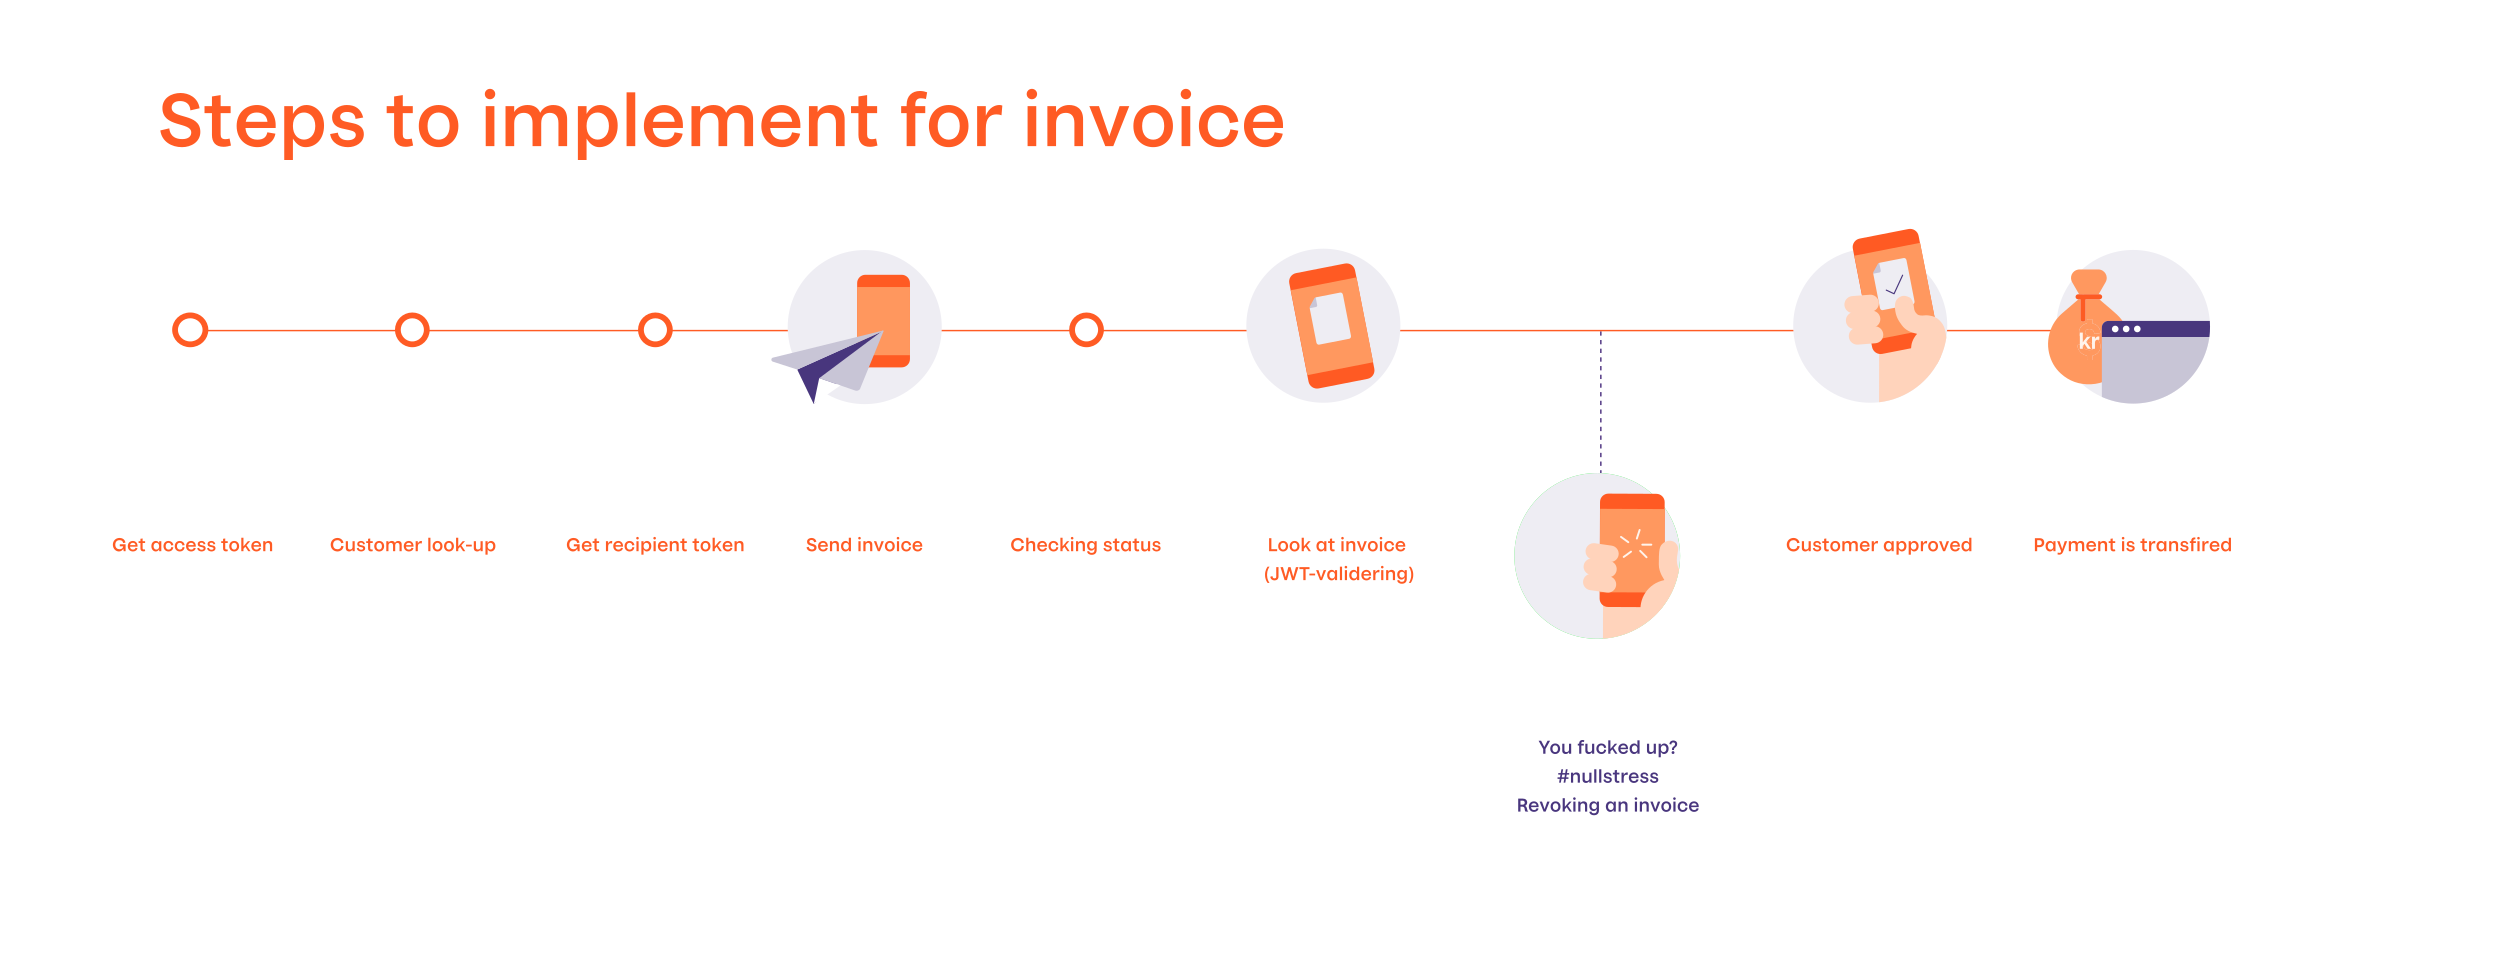 <svg width="1728" height="671" viewBox="0 0 1728 671" fill="none" xmlns="http://www.w3.org/2000/svg">
<rect width="1728" height="671" fill="white"/>
<line x1="1106.5" y1="229" x2="1106.5" y2="376" stroke="#4D3280" stroke-dasharray="3 3"/>
<line x1="126" y1="228.5" x2="1474" y2="228.5" stroke="#FF5B24"/>
<circle cx="453" cy="228" r="10" transform="rotate(-90 453 228)" fill="white" stroke="#FF5B24" stroke-width="4"/>
<circle cx="285" cy="228" r="10" transform="rotate(-90 285 228)" fill="white" stroke="#FF5B24" stroke-width="4"/>
<circle cx="751" cy="228" r="10" transform="rotate(-90 751 228)" fill="white" stroke="#FF5B24" stroke-width="4"/>
<path d="M131.5 218C137.377 218 142 222.553 142 228C142 233.447 137.377 238 131.5 238C125.623 238 121 233.447 121 228C121 222.553 125.623 218 131.5 218Z" fill="white" stroke="#FF5B24" stroke-width="4"/>
<path d="M557.839 374.412C557.839 377.88 562.819 376.74 562.819 378.648C562.819 379.332 562.291 379.788 561.271 379.788C560.299 379.788 559.183 379.464 559.027 377.928L557.479 378.288C557.719 380.22 559.423 381.18 561.223 381.18C562.819 381.18 564.391 380.268 564.391 378.552C564.391 375.192 559.435 376.416 559.435 374.352C559.435 373.644 559.975 373.212 560.899 373.212C561.703 373.212 562.603 373.572 562.675 374.82L564.259 374.46C563.995 372.6 562.387 371.82 560.971 371.82C559.399 371.82 557.839 372.684 557.839 374.412ZM568.906 375.192C569.878 375.192 570.646 375.648 570.766 376.8L567.01 376.8C567.214 375.732 567.91 375.192 568.906 375.192ZM572.182 377.868L572.182 377.376C572.182 375.336 570.838 373.896 568.966 373.896C566.962 373.896 565.438 375.3 565.438 377.52C565.438 379.8 567.022 381.18 569.062 381.18C570.334 381.18 571.87 380.448 572.134 378.852L570.742 378.612C570.586 379.404 570.13 379.884 569.002 379.884C567.754 379.884 567.07 379.08 566.962 377.868L572.182 377.868ZM576.867 375.252C577.683 375.252 578.331 375.732 578.331 377.016L578.331 381L579.831 381L579.831 376.368C579.831 374.508 578.655 373.896 577.419 373.896C576.603 373.896 575.655 374.232 575.163 375.108L575.163 374.088L573.663 374.088L573.663 381L575.163 381L575.163 377.052C575.163 375.816 575.871 375.252 576.867 375.252ZM588.182 371.7L586.682 371.7L586.682 375.444C586.19 374.352 585.446 373.896 584.51 373.896C582.902 373.896 581.306 375.06 581.306 377.472C581.306 380.004 582.914 381.18 584.318 381.18C585.578 381.18 586.334 380.52 586.682 379.692L586.682 381L588.182 381L588.182 371.7ZM584.762 375.192C585.77 375.192 586.682 375.996 586.682 377.556C586.682 379.164 585.77 379.872 584.75 379.872C583.802 379.872 582.818 379.128 582.818 377.556C582.818 375.96 583.814 375.192 584.762 375.192ZM593.339 374.088L593.339 381L594.839 381L594.839 374.088L593.339 374.088ZM594.083 371.1C593.579 371.1 593.183 371.508 593.183 372C593.183 372.492 593.579 372.9 594.083 372.9C594.587 372.9 594.983 372.492 594.983 372C594.983 371.508 594.587 371.1 594.083 371.1ZM599.965 375.252C600.781 375.252 601.429 375.732 601.429 377.016L601.429 381L602.929 381L602.929 376.368C602.929 374.508 601.753 373.896 600.517 373.896C599.701 373.896 598.753 374.232 598.261 375.108L598.261 374.088L596.761 374.088L596.761 381L598.261 381L598.261 377.052C598.261 375.816 598.969 375.252 599.965 375.252ZM610.908 374.088L609.24 374.088L607.464 379.308L605.676 374.088L604.008 374.088L606.768 381L608.148 381L610.908 374.088ZM615.042 373.896C613.17 373.896 611.622 375.264 611.622 377.532C611.622 379.8 613.17 381.18 615.042 381.18C616.914 381.18 618.462 379.8 618.462 377.532C618.462 375.264 616.914 373.896 615.042 373.896ZM615.042 375.192C616.074 375.192 616.95 375.948 616.95 377.532C616.95 379.116 616.074 379.884 615.042 379.884C614.01 379.884 613.134 379.116 613.134 377.532C613.134 375.948 614.01 375.192 615.042 375.192ZM619.952 374.088L619.952 381L621.452 381L621.452 374.088L619.952 374.088ZM620.696 371.1C620.192 371.1 619.796 371.508 619.796 372C619.796 372.492 620.192 372.9 620.696 372.9C621.2 372.9 621.596 372.492 621.596 372C621.596 371.508 621.2 371.1 620.696 371.1ZM629.758 376.776C629.506 374.916 628.03 373.896 626.422 373.896C624.442 373.896 622.942 375.3 622.942 377.532C622.942 379.668 624.418 381.18 626.53 381.18C627.862 381.18 629.422 380.448 629.746 378.336L628.378 378.096C628.222 379.272 627.574 379.872 626.518 379.872C625.114 379.872 624.454 378.804 624.454 377.532C624.454 375.996 625.294 375.192 626.35 375.192C627.31 375.192 628.114 375.708 628.282 377.016L629.758 376.776ZM634.203 375.192C635.175 375.192 635.943 375.648 636.063 376.8L632.307 376.8C632.511 375.732 633.207 375.192 634.203 375.192ZM637.479 377.868L637.479 377.376C637.479 375.336 636.135 373.896 634.263 373.896C632.259 373.896 630.735 375.3 630.735 377.52C630.735 379.8 632.319 381.18 634.359 381.18C635.631 381.18 637.167 380.448 637.431 378.852L636.039 378.612C635.883 379.404 635.427 379.884 634.299 379.884C633.051 379.884 632.367 379.08 632.259 377.868L637.479 377.868Z" fill="#FF5B24"/>
<path d="M1243.84 375.216C1243.48 373.008 1241.59 371.82 1239.7 371.82C1237.14 371.82 1235.01 373.68 1235.01 376.44C1235.01 379.392 1237.16 381.18 1239.74 381.18C1241.48 381.18 1243.65 380.016 1243.92 377.544L1242.3 377.304C1242.16 379.092 1240.94 379.644 1239.74 379.644C1238.04 379.644 1236.7 378.672 1236.7 376.44C1236.7 374.412 1238.04 373.356 1239.64 373.356C1240.75 373.356 1241.96 373.812 1242.22 375.456L1243.84 375.216ZM1251.61 381L1251.61 374.088L1250.11 374.088L1250.11 378.108C1250.11 379.284 1249.33 379.824 1248.32 379.824C1247.39 379.824 1246.94 379.416 1246.94 378.348L1246.94 374.088L1245.44 374.088L1245.44 378.912C1245.44 380.508 1246.59 381.18 1247.74 381.18C1248.61 381.18 1249.57 380.784 1250.11 379.836L1250.11 381L1251.61 381ZM1253.36 376.032C1253.36 376.992 1253.91 377.7 1255.09 377.952L1256.35 378.228C1257.21 378.42 1257.45 378.672 1257.45 379.08C1257.45 379.656 1256.89 379.98 1256.06 379.98C1255.09 379.98 1254.45 379.524 1254.35 378.672L1253.02 378.912C1253.25 380.52 1254.75 381.18 1256.09 381.18C1257.43 381.18 1258.84 380.436 1258.84 378.936C1258.84 377.976 1258.28 377.328 1257.05 377.064L1255.69 376.764C1254.99 376.608 1254.75 376.272 1254.75 375.912C1254.75 375.408 1255.23 375.096 1255.91 375.096C1256.74 375.096 1257.35 375.396 1257.4 376.296L1258.73 376.056C1258.34 374.508 1257.29 373.896 1255.9 373.896C1254.77 373.896 1253.36 374.52 1253.36 376.032ZM1260.84 372.42L1260.84 374.088L1259.55 374.088L1259.55 375.3L1260.84 375.3L1260.84 379.056C1260.84 380.328 1261.47 381.12 1262.85 381.12C1263.27 381.12 1263.77 381.012 1264.13 380.904L1263.89 379.692C1263.61 379.764 1263.44 379.8 1263.17 379.8C1262.55 379.8 1262.34 379.524 1262.34 378.984L1262.34 375.3L1264.07 375.3L1264.07 374.088L1262.34 374.088L1262.34 372.18L1260.84 372.42ZM1268.52 373.896C1266.65 373.896 1265.1 375.264 1265.1 377.532C1265.1 379.8 1266.65 381.18 1268.52 381.18C1270.4 381.18 1271.94 379.8 1271.94 377.532C1271.94 375.264 1270.4 373.896 1268.52 373.896ZM1268.52 375.192C1269.56 375.192 1270.43 375.948 1270.43 377.532C1270.43 379.116 1269.56 379.884 1268.52 379.884C1267.49 379.884 1266.62 379.116 1266.62 377.532C1266.62 375.948 1267.49 375.192 1268.52 375.192ZM1281.08 375.252C1281.93 375.252 1282.58 375.732 1282.58 377.016L1282.58 381L1284.08 381L1284.08 376.368C1284.08 374.508 1282.94 373.896 1281.68 373.896C1280.91 373.896 1279.94 374.208 1279.42 375.24C1279.05 374.256 1278.17 373.896 1277.25 373.896C1276.42 373.896 1275.43 374.22 1274.93 375.108L1274.93 374.088L1273.43 374.088L1273.43 381L1274.93 381L1274.93 377.052C1274.93 375.816 1275.64 375.252 1276.6 375.252C1277.45 375.252 1278.1 375.732 1278.1 377.016L1278.1 381L1279.6 381L1279.6 377.052C1279.6 375.816 1280.23 375.252 1281.08 375.252ZM1288.97 375.192C1289.95 375.192 1290.71 375.648 1290.83 376.8L1287.08 376.8C1287.28 375.732 1287.98 375.192 1288.97 375.192ZM1292.25 377.868L1292.25 377.376C1292.25 375.336 1290.91 373.896 1289.03 373.896C1287.03 373.896 1285.51 375.3 1285.51 377.52C1285.51 379.8 1287.09 381.18 1289.13 381.18C1290.4 381.18 1291.94 380.448 1292.2 378.852L1290.81 378.612C1290.65 379.404 1290.2 379.884 1289.07 379.884C1287.82 379.884 1287.14 379.08 1287.03 377.868L1292.25 377.868ZM1297.04 375.516C1297.42 375.516 1297.68 375.564 1297.94 375.672L1298.09 373.992C1297.94 373.92 1297.74 373.896 1297.56 373.896C1296.88 373.896 1295.8 374.292 1295.23 375.744L1295.23 374.088L1293.73 374.088L1293.73 381L1295.23 381L1295.23 377.976C1295.23 376.056 1296.07 375.516 1297.04 375.516ZM1305.1 381.18C1306.34 381.18 1307.09 380.424 1307.44 379.572L1307.44 381L1308.94 381L1308.94 374.088L1307.44 374.088L1307.44 375.444C1306.95 374.352 1306.19 373.896 1305.11 373.896C1303.66 373.896 1302.07 375.06 1302.07 377.472C1302.07 380.004 1303.67 381.18 1305.1 381.18ZM1305.52 375.192C1306.53 375.192 1307.44 375.96 1307.44 377.556C1307.44 379.2 1306.53 379.872 1305.51 379.872C1304.56 379.872 1303.58 379.164 1303.58 377.556C1303.58 375.924 1304.57 375.192 1305.52 375.192ZM1314.7 373.896C1313.53 373.896 1312.81 374.64 1312.36 375.444L1312.36 374.088L1310.86 374.088L1310.86 383.4L1312.36 383.4L1312.36 379.692C1312.94 380.676 1313.68 381.18 1314.56 381.18C1316.17 381.18 1317.74 379.956 1317.74 377.436C1317.74 375.024 1316.11 373.896 1314.7 373.896ZM1314.3 375.192C1315.24 375.192 1316.23 375.948 1316.23 377.52C1316.23 379.116 1315.24 379.872 1314.28 379.872C1313.28 379.872 1312.36 379.056 1312.36 377.52C1312.36 375.912 1313.28 375.192 1314.3 375.192ZM1323.12 373.896C1321.94 373.896 1321.22 374.64 1320.78 375.444L1320.78 374.088L1319.28 374.088L1319.28 383.4L1320.78 383.4L1320.78 379.692C1321.35 380.676 1322.1 381.18 1322.97 381.18C1324.58 381.18 1326.15 379.956 1326.15 377.436C1326.15 375.024 1324.52 373.896 1323.12 373.896ZM1322.71 375.192C1323.66 375.192 1324.64 375.948 1324.64 377.52C1324.64 379.116 1323.66 379.872 1322.7 379.872C1321.69 379.872 1320.78 379.056 1320.78 377.52C1320.78 375.912 1321.69 375.192 1322.71 375.192ZM1331 375.516C1331.38 375.516 1331.64 375.564 1331.9 375.672L1332.05 373.992C1331.9 373.92 1331.7 373.896 1331.52 373.896C1330.84 373.896 1329.76 374.292 1329.19 375.744L1329.19 374.088L1327.69 374.088L1327.69 381L1329.19 381L1329.19 377.976C1329.19 376.056 1330.03 375.516 1331 375.516ZM1336.16 373.896C1334.29 373.896 1332.74 375.264 1332.74 377.532C1332.74 379.8 1334.29 381.18 1336.16 381.18C1338.04 381.18 1339.58 379.8 1339.58 377.532C1339.58 375.264 1338.04 373.896 1336.16 373.896ZM1336.16 375.192C1337.2 375.192 1338.07 375.948 1338.07 377.532C1338.07 379.116 1337.2 379.884 1336.16 379.884C1335.13 379.884 1334.26 379.116 1334.26 377.532C1334.26 375.948 1335.13 375.192 1336.16 375.192ZM1347.2 374.088L1345.53 374.088L1343.75 379.308L1341.96 374.088L1340.3 374.088L1343.06 381L1344.44 381L1347.2 374.088ZM1351.38 375.192C1352.35 375.192 1353.12 375.648 1353.24 376.8L1349.48 376.8C1349.68 375.732 1350.38 375.192 1351.38 375.192ZM1354.65 377.868L1354.65 377.376C1354.65 375.336 1353.31 373.896 1351.44 373.896C1349.43 373.896 1347.91 375.3 1347.91 377.52C1347.91 379.8 1349.49 381.18 1351.53 381.18C1352.8 381.18 1354.34 380.448 1354.6 378.852L1353.21 378.612C1353.06 379.404 1352.6 379.884 1351.47 379.884C1350.22 379.884 1349.54 379.08 1349.43 377.868L1354.65 377.868ZM1362.63 371.7L1361.13 371.7L1361.13 375.444C1360.63 374.352 1359.89 373.896 1358.95 373.896C1357.35 373.896 1355.75 375.06 1355.75 377.472C1355.75 380.004 1357.36 381.18 1358.76 381.18C1360.02 381.18 1360.78 380.52 1361.13 379.692L1361.13 381L1362.63 381L1362.63 371.7ZM1359.21 375.192C1360.21 375.192 1361.13 375.996 1361.13 377.556C1361.13 379.164 1360.21 379.872 1359.19 379.872C1358.25 379.872 1357.26 379.128 1357.26 377.556C1357.26 375.96 1358.26 375.192 1359.21 375.192Z" fill="#FF5B24"/>
<path d="M85.166 377.616L85.154 377.712C85.01 378.852 84.086 379.644 82.67 379.644C81.182 379.644 79.694 378.756 79.694 376.536C79.694 374.424 80.93 373.356 82.586 373.356C83.846 373.356 84.914 373.836 85.118 375.336L86.702 375.096C86.354 372.588 84.182 371.82 82.682 371.82C79.994 371.82 78.002 373.752 78.002 376.536C78.002 379.2 79.958 381.18 82.238 381.18C83.69 381.18 84.722 380.28 85.202 379.32L85.214 379.32L85.49 381L86.822 381L86.822 376.2L82.802 376.2L82.802 377.616L85.166 377.616ZM91.793 375.192C92.765 375.192 93.533 375.648 93.653 376.8L89.897 376.8C90.101 375.732 90.797 375.192 91.793 375.192ZM95.069 377.868L95.069 377.376C95.069 375.336 93.725 373.896 91.853 373.896C89.849 373.896 88.325 375.3 88.325 377.52C88.325 379.8 89.909 381.18 91.949 381.18C93.221 381.18 94.757 380.448 95.021 378.852L93.629 378.612C93.473 379.404 93.017 379.884 91.889 379.884C90.641 379.884 89.957 379.08 89.849 377.868L95.069 377.868ZM97.078 372.42L97.078 374.088L95.794 374.088L95.794 375.3L97.078 375.3L97.078 379.056C97.078 380.328 97.714 381.12 99.094 381.12C99.514 381.12 100.006 381.012 100.366 380.904L100.126 379.692C99.85 379.764 99.682 379.8 99.406 379.8C98.794 379.8 98.578 379.524 98.578 378.984L98.578 375.3L100.306 375.3L100.306 374.088L98.578 374.088L98.578 372.18L97.078 372.42ZM107.663 381.18C108.899 381.18 109.655 380.424 110.003 379.572L110.003 381L111.503 381L111.503 374.088L110.003 374.088L110.003 375.444C109.511 374.352 108.755 373.896 107.675 373.896C106.223 373.896 104.627 375.06 104.627 377.472C104.627 380.004 106.235 381.18 107.663 381.18ZM108.083 375.192C109.091 375.192 110.003 375.96 110.003 377.556C110.003 379.2 109.091 379.872 108.071 379.872C107.123 379.872 106.139 379.164 106.139 377.556C106.139 375.924 107.135 375.192 108.083 375.192ZM119.809 376.776C119.557 374.916 118.081 373.896 116.473 373.896C114.493 373.896 112.993 375.3 112.993 377.532C112.993 379.668 114.469 381.18 116.581 381.18C117.913 381.18 119.473 380.448 119.797 378.336L118.429 378.096C118.273 379.272 117.625 379.872 116.569 379.872C115.165 379.872 114.505 378.804 114.505 377.532C114.505 375.996 115.345 375.192 116.401 375.192C117.361 375.192 118.165 375.708 118.333 377.016L119.809 376.776ZM127.602 376.776C127.35 374.916 125.874 373.896 124.266 373.896C122.286 373.896 120.786 375.3 120.786 377.532C120.786 379.668 122.262 381.18 124.374 381.18C125.706 381.18 127.266 380.448 127.59 378.336L126.222 378.096C126.066 379.272 125.418 379.872 124.362 379.872C122.958 379.872 122.298 378.804 122.298 377.532C122.298 375.996 123.138 375.192 124.194 375.192C125.154 375.192 125.958 375.708 126.126 377.016L127.602 376.776ZM132.047 375.192C133.019 375.192 133.787 375.648 133.907 376.8L130.151 376.8C130.355 375.732 131.051 375.192 132.047 375.192ZM135.323 377.868L135.323 377.376C135.323 375.336 133.979 373.896 132.107 373.896C130.103 373.896 128.579 375.3 128.579 377.52C128.579 379.8 130.163 381.18 132.203 381.18C133.475 381.18 135.011 380.448 135.275 378.852L133.883 378.612C133.727 379.404 133.271 379.884 132.143 379.884C130.895 379.884 130.211 379.08 130.103 377.868L135.323 377.868ZM136.66 376.032C136.66 376.992 137.212 377.7 138.388 377.952L139.648 378.228C140.512 378.42 140.752 378.672 140.752 379.08C140.752 379.656 140.188 379.98 139.36 379.98C138.388 379.98 137.752 379.524 137.656 378.672L136.324 378.912C136.552 380.52 138.052 381.18 139.396 381.18C140.728 381.18 142.144 380.436 142.144 378.936C142.144 377.976 141.58 377.328 140.356 377.064L138.988 376.764C138.292 376.608 138.052 376.272 138.052 375.912C138.052 375.408 138.532 375.096 139.216 375.096C140.044 375.096 140.656 375.396 140.704 376.296L142.036 376.056C141.64 374.508 140.596 373.896 139.204 373.896C138.076 373.896 136.66 374.52 136.66 376.032ZM143.468 376.032C143.468 376.992 144.02 377.7 145.196 377.952L146.456 378.228C147.32 378.42 147.56 378.672 147.56 379.08C147.56 379.656 146.996 379.98 146.168 379.98C145.196 379.98 144.56 379.524 144.464 378.672L143.132 378.912C143.36 380.52 144.86 381.18 146.204 381.18C147.536 381.18 148.952 380.436 148.952 378.936C148.952 377.976 148.388 377.328 147.164 377.064L145.796 376.764C145.1 376.608 144.86 376.272 144.86 375.912C144.86 375.408 145.34 375.096 146.024 375.096C146.852 375.096 147.464 375.396 147.512 376.296L148.844 376.056C148.448 374.508 147.404 373.896 146.012 373.896C144.884 373.896 143.468 374.52 143.468 376.032ZM154.183 372.42L154.183 374.088L152.899 374.088L152.899 375.3L154.183 375.3L154.183 379.056C154.183 380.328 154.819 381.12 156.199 381.12C156.619 381.12 157.111 381.012 157.471 380.904L157.231 379.692C156.955 379.764 156.787 379.8 156.511 379.8C155.899 379.8 155.683 379.524 155.683 378.984L155.683 375.3L157.411 375.3L157.411 374.088L155.683 374.088L155.683 372.18L154.183 372.42ZM161.87 373.896C159.998 373.896 158.45 375.264 158.45 377.532C158.45 379.8 159.998 381.18 161.87 381.18C163.742 381.18 165.29 379.8 165.29 377.532C165.29 375.264 163.742 373.896 161.87 373.896ZM161.87 375.192C162.902 375.192 163.778 375.948 163.778 377.532C163.778 379.116 162.902 379.884 161.87 379.884C160.838 379.884 159.962 379.116 159.962 377.532C159.962 375.948 160.838 375.192 161.87 375.192ZM166.78 381L168.28 381L168.28 379.344L169.552 377.916L171.616 381L173.176 381L170.404 376.944L172.948 374.088L171.316 374.088L168.28 377.664L168.28 371.7L166.78 371.7L166.78 381ZM177.176 375.192C178.148 375.192 178.916 375.648 179.036 376.8L175.28 376.8C175.484 375.732 176.18 375.192 177.176 375.192ZM180.452 377.868L180.452 377.376C180.452 375.336 179.108 373.896 177.236 373.896C175.232 373.896 173.708 375.3 173.708 377.52C173.708 379.8 175.292 381.18 177.332 381.18C178.604 381.18 180.14 380.448 180.404 378.852L179.012 378.612C178.856 379.404 178.4 379.884 177.272 379.884C176.024 379.884 175.34 379.08 175.232 377.868L180.452 377.868ZM185.137 375.252C185.953 375.252 186.601 375.732 186.601 377.016L186.601 381L188.101 381L188.101 376.368C188.101 374.508 186.925 373.896 185.689 373.896C184.873 373.896 183.925 374.232 183.433 375.108L183.433 374.088L181.933 374.088L181.933 381L183.433 381L183.433 377.052C183.433 375.816 184.141 375.252 185.137 375.252Z" fill="#FF5B24"/>
<path d="M237.412 375.216C237.052 373.008 235.156 371.82 233.272 371.82C230.704 371.82 228.58 373.68 228.58 376.44C228.58 379.392 230.728 381.18 233.308 381.18C235.048 381.18 237.22 380.016 237.484 377.544L235.864 377.304C235.732 379.092 234.508 379.644 233.308 379.644C231.604 379.644 230.272 378.672 230.272 376.44C230.272 374.412 231.604 373.356 233.212 373.356C234.316 373.356 235.528 373.812 235.792 375.456L237.412 375.216ZM245.174 381L245.174 374.088L243.674 374.088L243.674 378.108C243.674 379.284 242.894 379.824 241.886 379.824C240.962 379.824 240.506 379.416 240.506 378.348L240.506 374.088L239.006 374.088L239.006 378.912C239.006 380.508 240.158 381.18 241.31 381.18C242.174 381.18 243.134 380.784 243.674 379.836L243.674 381L245.174 381ZM246.925 376.032C246.925 376.992 247.477 377.7 248.653 377.952L249.913 378.228C250.777 378.42 251.017 378.672 251.017 379.08C251.017 379.656 250.453 379.98 249.625 379.98C248.653 379.98 248.017 379.524 247.921 378.672L246.589 378.912C246.817 380.52 248.317 381.18 249.661 381.18C250.993 381.18 252.409 380.436 252.409 378.936C252.409 377.976 251.845 377.328 250.621 377.064L249.253 376.764C248.557 376.608 248.317 376.272 248.317 375.912C248.317 375.408 248.797 375.096 249.481 375.096C250.309 375.096 250.921 375.396 250.969 376.296L252.301 376.056C251.905 374.508 250.861 373.896 249.469 373.896C248.341 373.896 246.925 374.52 246.925 376.032ZM254.406 372.42L254.406 374.088L253.122 374.088L253.122 375.3L254.406 375.3L254.406 379.056C254.406 380.328 255.042 381.12 256.422 381.12C256.842 381.12 257.334 381.012 257.694 380.904L257.454 379.692C257.178 379.764 257.01 379.8 256.734 379.8C256.122 379.8 255.906 379.524 255.906 378.984L255.906 375.3L257.634 375.3L257.634 374.088L255.906 374.088L255.906 372.18L254.406 372.42ZM262.093 373.896C260.221 373.896 258.673 375.264 258.673 377.532C258.673 379.8 260.221 381.18 262.093 381.18C263.965 381.18 265.513 379.8 265.513 377.532C265.513 375.264 263.965 373.896 262.093 373.896ZM262.093 375.192C263.125 375.192 264.001 375.948 264.001 377.532C264.001 379.116 263.125 379.884 262.093 379.884C261.061 379.884 260.185 379.116 260.185 377.532C260.185 375.948 261.061 375.192 262.093 375.192ZM274.647 375.252C275.499 375.252 276.147 375.732 276.147 377.016L276.147 381L277.647 381L277.647 376.368C277.647 374.508 276.507 373.896 275.247 373.896C274.479 373.896 273.507 374.208 272.991 375.24C272.619 374.256 271.743 373.896 270.819 373.896C269.991 373.896 268.995 374.22 268.503 375.108L268.503 374.088L267.003 374.088L267.003 381L268.503 381L268.503 377.052C268.503 375.816 269.211 375.252 270.171 375.252C271.023 375.252 271.671 375.732 271.671 377.016L271.671 381L273.171 381L273.171 377.052C273.171 375.816 273.795 375.252 274.647 375.252ZM282.543 375.192C283.515 375.192 284.283 375.648 284.403 376.8L280.647 376.8C280.851 375.732 281.547 375.192 282.543 375.192ZM285.819 377.868L285.819 377.376C285.819 375.336 284.475 373.896 282.603 373.896C280.599 373.896 279.075 375.3 279.075 377.52C279.075 379.8 280.659 381.18 282.699 381.18C283.971 381.18 285.507 380.448 285.771 378.852L284.379 378.612C284.223 379.404 283.767 379.884 282.639 379.884C281.391 379.884 280.707 379.08 280.599 377.868L285.819 377.868ZM290.612 375.516C290.984 375.516 291.248 375.564 291.512 375.672L291.656 373.992C291.512 373.92 291.308 373.896 291.128 373.896C290.444 373.896 289.364 374.292 288.8 375.744L288.8 374.088L287.3 374.088L287.3 381L288.8 381L288.8 377.976C288.8 376.056 289.64 375.516 290.612 375.516ZM296.019 371.7L296.019 381L297.519 381L297.519 371.7L296.019 371.7ZM302.428 373.896C300.556 373.896 299.008 375.264 299.008 377.532C299.008 379.8 300.556 381.18 302.428 381.18C304.3 381.18 305.848 379.8 305.848 377.532C305.848 375.264 304.3 373.896 302.428 373.896ZM302.428 375.192C303.46 375.192 304.336 375.948 304.336 377.532C304.336 379.116 303.46 379.884 302.428 379.884C301.396 379.884 300.52 379.116 300.52 377.532C300.52 375.948 301.396 375.192 302.428 375.192ZM310.327 373.896C308.455 373.896 306.907 375.264 306.907 377.532C306.907 379.8 308.455 381.18 310.327 381.18C312.199 381.18 313.747 379.8 313.747 377.532C313.747 375.264 312.199 373.896 310.327 373.896ZM310.327 375.192C311.359 375.192 312.235 375.948 312.235 377.532C312.235 379.116 311.359 379.884 310.327 379.884C309.295 379.884 308.419 379.116 308.419 377.532C308.419 375.948 309.295 375.192 310.327 375.192ZM315.237 381L316.737 381L316.737 379.344L318.009 377.916L320.073 381L321.633 381L318.861 376.944L321.405 374.088L319.773 374.088L316.737 377.664L316.737 371.7L315.237 371.7L315.237 381ZM322.117 377.712L326.077 377.712L326.077 376.476L322.117 376.476L322.117 377.712ZM333.651 381L333.651 374.088L332.151 374.088L332.151 378.108C332.151 379.284 331.371 379.824 330.363 379.824C329.439 379.824 328.983 379.416 328.983 378.348L328.983 374.088L327.483 374.088L327.483 378.912C327.483 380.508 328.635 381.18 329.787 381.18C330.651 381.18 331.611 380.784 332.151 379.836L332.151 381L333.651 381ZM339.386 373.896C338.21 373.896 337.49 374.64 337.046 375.444L337.046 374.088L335.546 374.088L335.546 383.4L337.046 383.4L337.046 379.692C337.622 380.676 338.366 381.18 339.242 381.18C340.85 381.18 342.422 379.956 342.422 377.436C342.422 375.024 340.79 373.896 339.386 373.896ZM338.978 375.192C339.926 375.192 340.91 375.948 340.91 377.52C340.91 379.116 339.926 379.872 338.966 379.872C337.958 379.872 337.046 379.056 337.046 377.52C337.046 375.912 337.958 375.192 338.978 375.192Z" fill="#FF5B24"/>
<path d="M398.983 377.616L398.971 377.712C398.827 378.852 397.903 379.644 396.487 379.644C394.999 379.644 393.511 378.756 393.511 376.536C393.511 374.424 394.747 373.356 396.403 373.356C397.663 373.356 398.731 373.836 398.935 375.336L400.519 375.096C400.171 372.588 397.999 371.82 396.499 371.82C393.811 371.82 391.819 373.752 391.819 376.536C391.819 379.2 393.775 381.18 396.055 381.18C397.507 381.18 398.539 380.28 399.019 379.32L399.031 379.32L399.307 381L400.639 381L400.639 376.2L396.619 376.2L396.619 377.616L398.983 377.616ZM405.609 375.192C406.581 375.192 407.349 375.648 407.469 376.8L403.713 376.8C403.917 375.732 404.613 375.192 405.609 375.192ZM408.885 377.868L408.885 377.376C408.885 375.336 407.541 373.896 405.669 373.896C403.665 373.896 402.141 375.3 402.141 377.52C402.141 379.8 403.725 381.18 405.765 381.18C407.037 381.18 408.573 380.448 408.837 378.852L407.445 378.612C407.289 379.404 406.833 379.884 405.705 379.884C404.457 379.884 403.773 379.08 403.665 377.868L408.885 377.868ZM410.894 372.42L410.894 374.088L409.61 374.088L409.61 375.3L410.894 375.3L410.894 379.056C410.894 380.328 411.53 381.12 412.91 381.12C413.33 381.12 413.822 381.012 414.182 380.904L413.942 379.692C413.666 379.764 413.498 379.8 413.222 379.8C412.61 379.8 412.394 379.524 412.394 378.984L412.394 375.3L414.122 375.3L414.122 374.088L412.394 374.088L412.394 372.18L410.894 372.42ZM422.139 375.516C422.511 375.516 422.775 375.564 423.039 375.672L423.183 373.992C423.039 373.92 422.835 373.896 422.655 373.896C421.971 373.896 420.891 374.292 420.327 375.744L420.327 374.088L418.827 374.088L418.827 381L420.327 381L420.327 377.976C420.327 376.056 421.167 375.516 422.139 375.516ZM427.348 375.192C428.32 375.192 429.088 375.648 429.208 376.8L425.452 376.8C425.656 375.732 426.352 375.192 427.348 375.192ZM430.624 377.868L430.624 377.376C430.624 375.336 429.28 373.896 427.408 373.896C425.404 373.896 423.88 375.3 423.88 377.52C423.88 379.8 425.464 381.18 427.504 381.18C428.776 381.18 430.312 380.448 430.576 378.852L429.184 378.612C429.028 379.404 428.572 379.884 427.444 379.884C426.196 379.884 425.512 379.08 425.404 377.868L430.624 377.868ZM438.489 376.776C438.237 374.916 436.761 373.896 435.153 373.896C433.173 373.896 431.673 375.3 431.673 377.532C431.673 379.668 433.149 381.18 435.261 381.18C436.593 381.18 438.153 380.448 438.477 378.336L437.109 378.096C436.953 379.272 436.305 379.872 435.249 379.872C433.845 379.872 433.185 378.804 433.185 377.532C433.185 375.996 434.025 375.192 435.081 375.192C436.041 375.192 436.845 375.708 437.013 377.016L438.489 376.776ZM439.897 374.088L439.897 381L441.397 381L441.397 374.088L439.897 374.088ZM440.641 371.1C440.137 371.1 439.741 371.508 439.741 372C439.741 372.492 440.137 372.9 440.641 372.9C441.145 372.9 441.541 372.492 441.541 372C441.541 371.508 441.145 371.1 440.641 371.1ZM447.159 373.896C445.983 373.896 445.263 374.64 444.819 375.444L444.819 374.088L443.319 374.088L443.319 383.4L444.819 383.4L444.819 379.692C445.395 380.676 446.139 381.18 447.015 381.18C448.623 381.18 450.195 379.956 450.195 377.436C450.195 375.024 448.563 373.896 447.159 373.896ZM446.751 375.192C447.699 375.192 448.683 375.948 448.683 377.52C448.683 379.116 447.699 379.872 446.739 379.872C445.731 379.872 444.819 379.056 444.819 377.52C444.819 375.912 445.731 375.192 446.751 375.192ZM451.733 374.088L451.733 381L453.233 381L453.233 374.088L451.733 374.088ZM452.477 371.1C451.973 371.1 451.577 371.508 451.577 372C451.577 372.492 451.973 372.9 452.477 372.9C452.981 372.9 453.377 372.492 453.377 372C453.377 371.508 452.981 371.1 452.477 371.1ZM458.191 375.192C459.163 375.192 459.931 375.648 460.051 376.8L456.295 376.8C456.499 375.732 457.195 375.192 458.191 375.192ZM461.467 377.868L461.467 377.376C461.467 375.336 460.123 373.896 458.251 373.896C456.247 373.896 454.723 375.3 454.723 377.52C454.723 379.8 456.307 381.18 458.347 381.18C459.619 381.18 461.155 380.448 461.419 378.852L460.027 378.612C459.871 379.404 459.415 379.884 458.287 379.884C457.039 379.884 456.355 379.08 456.247 377.868L461.467 377.868ZM466.152 375.252C466.968 375.252 467.616 375.732 467.616 377.016L467.616 381L469.116 381L469.116 376.368C469.116 374.508 467.94 373.896 466.704 373.896C465.888 373.896 464.94 374.232 464.448 375.108L464.448 374.088L462.948 374.088L462.948 381L464.448 381L464.448 377.052C464.448 375.816 465.156 375.252 466.152 375.252ZM471.504 372.42L471.504 374.088L470.22 374.088L470.22 375.3L471.504 375.3L471.504 379.056C471.504 380.328 472.14 381.12 473.52 381.12C473.94 381.12 474.432 381.012 474.792 380.904L474.552 379.692C474.276 379.764 474.108 379.8 473.832 379.8C473.22 379.8 473.004 379.524 473.004 378.984L473.004 375.3L474.732 375.3L474.732 374.088L473.004 374.088L473.004 372.18L471.504 372.42ZM479.965 372.42L479.965 374.088L478.681 374.088L478.681 375.3L479.965 375.3L479.965 379.056C479.965 380.328 480.601 381.12 481.981 381.12C482.401 381.12 482.893 381.012 483.253 380.904L483.013 379.692C482.737 379.764 482.569 379.8 482.293 379.8C481.681 379.8 481.465 379.524 481.465 378.984L481.465 375.3L483.193 375.3L483.193 374.088L481.465 374.088L481.465 372.18L479.965 372.42ZM487.651 373.896C485.779 373.896 484.231 375.264 484.231 377.532C484.231 379.8 485.779 381.18 487.651 381.18C489.523 381.18 491.071 379.8 491.071 377.532C491.071 375.264 489.523 373.896 487.651 373.896ZM487.651 375.192C488.683 375.192 489.559 375.948 489.559 377.532C489.559 379.116 488.683 379.884 487.651 379.884C486.619 379.884 485.743 379.116 485.743 377.532C485.743 375.948 486.619 375.192 487.651 375.192ZM492.562 381L494.062 381L494.062 379.344L495.334 377.916L497.398 381L498.958 381L496.186 376.944L498.73 374.088L497.098 374.088L494.062 377.664L494.062 371.7L492.562 371.7L492.562 381ZM502.957 375.192C503.929 375.192 504.697 375.648 504.817 376.8L501.061 376.8C501.265 375.732 501.961 375.192 502.957 375.192ZM506.233 377.868L506.233 377.376C506.233 375.336 504.889 373.896 503.017 373.896C501.013 373.896 499.489 375.3 499.489 377.52C499.489 379.8 501.073 381.18 503.113 381.18C504.385 381.18 505.921 380.448 506.185 378.852L504.793 378.612C504.637 379.404 504.181 379.884 503.053 379.884C501.805 379.884 501.121 379.08 501.013 377.868L506.233 377.868ZM510.918 375.252C511.734 375.252 512.382 375.732 512.382 377.016L512.382 381L513.882 381L513.882 376.368C513.882 374.508 512.706 373.896 511.47 373.896C510.654 373.896 509.706 374.232 509.214 375.108L509.214 374.088L507.714 374.088L507.714 381L509.214 381L509.214 377.052C509.214 375.816 509.922 375.252 510.918 375.252Z" fill="#FF5B24"/>
<path d="M707.707 375.216C707.347 373.008 705.451 371.82 703.567 371.82C700.999 371.82 698.875 373.68 698.875 376.44C698.875 379.392 701.023 381.18 703.603 381.18C705.343 381.18 707.515 380.016 707.779 377.544L706.159 377.304C706.027 379.092 704.803 379.644 703.603 379.644C701.899 379.644 700.567 378.672 700.567 376.44C700.567 374.412 701.899 373.356 703.507 373.356C704.611 373.356 705.823 373.812 706.087 375.456L707.707 375.216ZM709.337 371.7L709.337 381L710.837 381L710.837 377.052C710.837 375.816 711.545 375.252 712.553 375.252C713.357 375.252 714.005 375.732 714.005 377.016L714.005 381L715.505 381L715.505 376.368C715.505 374.508 714.365 373.896 713.045 373.896C712.313 373.896 711.329 374.22 710.837 375.108L710.837 371.7L709.337 371.7ZM720.4 375.192C721.372 375.192 722.14 375.648 722.26 376.8L718.504 376.8C718.708 375.732 719.404 375.192 720.4 375.192ZM723.676 377.868L723.676 377.376C723.676 375.336 722.332 373.896 720.46 373.896C718.456 373.896 716.932 375.3 716.932 377.52C716.932 379.8 718.516 381.18 720.556 381.18C721.828 381.18 723.364 380.448 723.628 378.852L722.236 378.612C722.08 379.404 721.624 379.884 720.496 379.884C719.248 379.884 718.564 379.08 718.456 377.868L723.676 377.868ZM731.541 376.776C731.289 374.916 729.813 373.896 728.205 373.896C726.225 373.896 724.725 375.3 724.725 377.532C724.725 379.668 726.201 381.18 728.313 381.18C729.645 381.18 731.205 380.448 731.529 378.336L730.161 378.096C730.005 379.272 729.357 379.872 728.301 379.872C726.897 379.872 726.237 378.804 726.237 377.532C726.237 375.996 727.077 375.192 728.133 375.192C729.093 375.192 729.897 375.708 730.065 377.016L731.541 376.776ZM732.95 381L734.45 381L734.45 379.344L735.722 377.916L737.786 381L739.346 381L736.574 376.944L739.118 374.088L737.486 374.088L734.45 377.664L734.45 371.7L732.95 371.7L732.95 381ZM740.31 374.088L740.31 381L741.81 381L741.81 374.088L740.31 374.088ZM741.054 371.1C740.55 371.1 740.154 371.508 740.154 372C740.154 372.492 740.55 372.9 741.054 372.9C741.558 372.9 741.954 372.492 741.954 372C741.954 371.508 741.558 371.1 741.054 371.1ZM746.935 375.252C747.751 375.252 748.399 375.732 748.399 377.016L748.399 381L749.899 381L749.899 376.368C749.899 374.508 748.723 373.896 747.487 373.896C746.671 373.896 745.723 374.232 745.231 375.108L745.231 374.088L743.731 374.088L743.731 381L745.231 381L745.231 377.052C745.231 375.816 745.939 375.252 746.935 375.252ZM754.303 380.604C755.515 380.604 756.151 379.812 756.523 379.056L756.523 380.088C756.523 381.552 755.911 382.152 754.579 382.152C753.739 382.152 752.935 381.912 752.803 380.916L751.351 381.156C751.699 382.908 753.271 383.496 754.519 383.496C756.727 383.496 758.023 382.344 758.023 380.028L758.023 374.076L756.523 374.076L756.523 375.42C755.995 374.352 755.335 373.896 754.423 373.896C752.863 373.896 751.387 374.952 751.387 377.148C751.387 379.5 752.887 380.604 754.303 380.604ZM754.687 375.192C755.695 375.192 756.523 375.924 756.523 377.244C756.523 378.636 755.695 379.296 754.687 379.296C753.715 379.296 752.899 378.636 752.899 377.232C752.899 375.876 753.751 375.192 754.687 375.192ZM763.029 376.032C763.029 376.992 763.581 377.7 764.757 377.952L766.017 378.228C766.881 378.42 767.121 378.672 767.121 379.08C767.121 379.656 766.557 379.98 765.729 379.98C764.757 379.98 764.121 379.524 764.025 378.672L762.693 378.912C762.921 380.52 764.421 381.18 765.765 381.18C767.097 381.18 768.513 380.436 768.513 378.936C768.513 377.976 767.949 377.328 766.725 377.064L765.357 376.764C764.661 376.608 764.421 376.272 764.421 375.912C764.421 375.408 764.901 375.096 765.585 375.096C766.413 375.096 767.025 375.396 767.073 376.296L768.405 376.056C768.009 374.508 766.965 373.896 765.573 373.896C764.445 373.896 763.029 374.52 763.029 376.032ZM770.509 372.42L770.509 374.088L769.225 374.088L769.225 375.3L770.509 375.3L770.509 379.056C770.509 380.328 771.145 381.12 772.525 381.12C772.945 381.12 773.437 381.012 773.797 380.904L773.557 379.692C773.281 379.764 773.113 379.8 772.837 379.8C772.225 379.8 772.009 379.524 772.009 378.984L772.009 375.3L773.737 375.3L773.737 374.088L772.009 374.088L772.009 372.18L770.509 372.42ZM777.86 381.18C779.096 381.18 779.852 380.424 780.2 379.572L780.2 381L781.7 381L781.7 374.088L780.2 374.088L780.2 375.444C779.708 374.352 778.952 373.896 777.872 373.896C776.42 373.896 774.824 375.06 774.824 377.472C774.824 380.004 776.432 381.18 777.86 381.18ZM778.28 375.192C779.288 375.192 780.2 375.96 780.2 377.556C780.2 379.2 779.288 379.872 778.268 379.872C777.32 379.872 776.336 379.164 776.336 377.556C776.336 375.924 777.332 375.192 778.28 375.192ZM784.15 372.42L784.15 374.088L782.866 374.088L782.866 375.3L784.15 375.3L784.15 379.056C784.15 380.328 784.786 381.12 786.166 381.12C786.586 381.12 787.078 381.012 787.438 380.904L787.198 379.692C786.922 379.764 786.754 379.8 786.478 379.8C785.866 379.8 785.65 379.524 785.65 378.984L785.65 375.3L787.378 375.3L787.378 374.088L785.65 374.088L785.65 372.18L784.15 372.42ZM794.981 381L794.981 374.088L793.481 374.088L793.481 378.108C793.481 379.284 792.701 379.824 791.693 379.824C790.769 379.824 790.313 379.416 790.313 378.348L790.313 374.088L788.813 374.088L788.813 378.912C788.813 380.508 789.965 381.18 791.117 381.18C791.981 381.18 792.941 380.784 793.481 379.836L793.481 381L794.981 381ZM796.732 376.032C796.732 376.992 797.284 377.7 798.46 377.952L799.72 378.228C800.584 378.42 800.824 378.672 800.824 379.08C800.824 379.656 800.26 379.98 799.432 379.98C798.46 379.98 797.824 379.524 797.728 378.672L796.396 378.912C796.624 380.52 798.124 381.18 799.468 381.18C800.8 381.18 802.216 380.436 802.216 378.936C802.216 377.976 801.652 377.328 800.428 377.064L799.06 376.764C798.364 376.608 798.124 376.272 798.124 375.912C798.124 375.408 798.604 375.096 799.288 375.096C800.116 375.096 800.728 375.396 800.776 376.296L802.108 376.056C801.712 374.508 800.668 373.896 799.276 373.896C798.148 373.896 796.732 374.52 796.732 376.032Z" fill="#FF5B24"/>
<circle cx="924" cy="228" r="10" transform="rotate(-90 924 228)" fill="white" stroke="#FF5B24" stroke-width="4"/>
<path d="M877.208 372L877.208 381L882.764 381L882.764 379.596L878.78 379.596L878.78 372L877.208 372ZM886.909 373.896C885.037 373.896 883.489 375.264 883.489 377.532C883.489 379.8 885.037 381.18 886.909 381.18C888.781 381.18 890.329 379.8 890.329 377.532C890.329 375.264 888.781 373.896 886.909 373.896ZM886.909 375.192C887.941 375.192 888.817 375.948 888.817 377.532C888.817 379.116 887.941 379.884 886.909 379.884C885.877 379.884 885.001 379.116 885.001 377.532C885.001 375.948 885.877 375.192 886.909 375.192ZM894.807 373.896C892.935 373.896 891.387 375.264 891.387 377.532C891.387 379.8 892.935 381.18 894.807 381.18C896.679 381.18 898.227 379.8 898.227 377.532C898.227 375.264 896.679 373.896 894.807 373.896ZM894.807 375.192C895.839 375.192 896.715 375.948 896.715 377.532C896.715 379.116 895.839 379.884 894.807 379.884C893.775 379.884 892.899 379.116 892.899 377.532C892.899 375.948 893.775 375.192 894.807 375.192ZM899.718 381L901.218 381L901.218 379.344L902.49 377.916L904.554 381L906.114 381L903.342 376.944L905.886 374.088L904.254 374.088L901.218 377.664L901.218 371.7L899.718 371.7L899.718 381ZM912.964 381.18C914.2 381.18 914.956 380.424 915.304 379.572L915.304 381L916.804 381L916.804 374.088L915.304 374.088L915.304 375.444C914.812 374.352 914.056 373.896 912.976 373.896C911.524 373.896 909.928 375.06 909.928 377.472C909.928 380.004 911.536 381.18 912.964 381.18ZM913.384 375.192C914.392 375.192 915.304 375.96 915.304 377.556C915.304 379.2 914.392 379.872 913.372 379.872C912.424 379.872 911.44 379.164 911.44 377.556C911.44 375.924 912.436 375.192 913.384 375.192ZM919.254 372.42L919.254 374.088L917.97 374.088L917.97 375.3L919.254 375.3L919.254 379.056C919.254 380.328 919.89 381.12 921.27 381.12C921.69 381.12 922.182 381.012 922.542 380.904L922.302 379.692C922.026 379.764 921.858 379.8 921.582 379.8C920.97 379.8 920.754 379.524 920.754 378.984L920.754 375.3L922.482 375.3L922.482 374.088L920.754 374.088L920.754 372.18L919.254 372.42ZM927.187 374.088L927.187 381L928.687 381L928.687 374.088L927.187 374.088ZM927.931 371.1C927.427 371.1 927.031 371.508 927.031 372C927.031 372.492 927.427 372.9 927.931 372.9C928.435 372.9 928.831 372.492 928.831 372C928.831 371.508 928.435 371.1 927.931 371.1ZM933.812 375.252C934.628 375.252 935.276 375.732 935.276 377.016L935.276 381L936.776 381L936.776 376.368C936.776 374.508 935.6 373.896 934.364 373.896C933.548 373.896 932.6 374.232 932.108 375.108L932.108 374.088L930.608 374.088L930.608 381L932.108 381L932.108 377.052C932.108 375.816 932.816 375.252 933.812 375.252ZM944.756 374.088L943.088 374.088L941.312 379.308L939.524 374.088L937.856 374.088L940.616 381L941.996 381L944.756 374.088ZM948.889 373.896C947.017 373.896 945.469 375.264 945.469 377.532C945.469 379.8 947.017 381.18 948.889 381.18C950.761 381.18 952.309 379.8 952.309 377.532C952.309 375.264 950.761 373.896 948.889 373.896ZM948.889 375.192C949.921 375.192 950.797 375.948 950.797 377.532C950.797 379.116 949.921 379.884 948.889 379.884C947.857 379.884 946.981 379.116 946.981 377.532C946.981 375.948 947.857 375.192 948.889 375.192ZM953.8 374.088L953.8 381L955.3 381L955.3 374.088L953.8 374.088ZM954.544 371.1C954.04 371.1 953.644 371.508 953.644 372C953.644 372.492 954.04 372.9 954.544 372.9C955.048 372.9 955.444 372.492 955.444 372C955.444 371.508 955.048 371.1 954.544 371.1ZM963.606 376.776C963.354 374.916 961.878 373.896 960.27 373.896C958.29 373.896 956.79 375.3 956.79 377.532C956.79 379.668 958.266 381.18 960.378 381.18C961.71 381.18 963.27 380.448 963.594 378.336L962.226 378.096C962.07 379.272 961.422 379.872 960.366 379.872C958.962 379.872 958.302 378.804 958.302 377.532C958.302 375.996 959.142 375.192 960.198 375.192C961.158 375.192 961.962 375.708 962.13 377.016L963.606 376.776ZM968.051 375.192C969.023 375.192 969.791 375.648 969.911 376.8L966.155 376.8C966.359 375.732 967.055 375.192 968.051 375.192ZM971.327 377.868L971.327 377.376C971.327 375.336 969.983 373.896 968.111 373.896C966.107 373.896 964.583 375.3 964.583 377.52C964.583 379.8 966.167 381.18 968.207 381.18C969.479 381.18 971.015 380.448 971.279 378.852L969.887 378.612C969.731 379.404 969.275 379.884 968.147 379.884C966.899 379.884 966.215 379.08 966.107 377.868L971.327 377.868ZM874.402 397.076L874.402 397.544C874.402 400.208 875.614 402.308 876.178 402.92L877.474 402.92C876.994 402.248 875.806 400.292 875.806 397.664L875.806 396.956C875.806 394.328 877.018 392.348 877.474 391.7L876.178 391.7C875.65 392.288 874.402 394.436 874.402 397.076ZM882.134 392L882.134 398.66C882.134 399.356 881.786 399.752 880.946 399.752C880.106 399.752 879.53 399.284 879.53 398.168L878.03 398.648C878.186 400.292 879.518 401.18 880.874 401.18C882.482 401.18 883.706 400.304 883.706 398.54L883.706 392L882.134 392ZM894.606 401L897.474 392L895.746 392L893.91 398.756L892.038 392L890.49 392L888.678 398.9L886.782 392L885.054 392L887.922 401L889.506 401L891.27 394.556L893.142 401L894.606 401ZM898.158 393.404L900.858 393.404L900.858 401L902.43 401L902.43 393.404L905.13 393.404L905.13 392L898.158 392L898.158 393.404ZM905.05 397.712L909.01 397.712L909.01 396.476L905.05 396.476L905.05 397.712ZM916.572 394.088L914.904 394.088L913.128 399.308L911.34 394.088L909.672 394.088L912.432 401L913.812 401L916.572 394.088ZM920.37 401.18C921.606 401.18 922.362 400.424 922.71 399.572L922.71 401L924.21 401L924.21 394.088L922.71 394.088L922.71 395.444C922.218 394.352 921.462 393.896 920.382 393.896C918.93 393.896 917.334 395.06 917.334 397.472C917.334 400.004 918.942 401.18 920.37 401.18ZM920.79 395.192C921.798 395.192 922.71 395.96 922.71 397.556C922.71 399.2 921.798 399.872 920.778 399.872C919.83 399.872 918.846 399.164 918.846 397.556C918.846 395.924 919.842 395.192 920.79 395.192ZM926.132 391.7L926.132 401L927.632 401L927.632 391.7L926.132 391.7ZM929.554 394.088L929.554 401L931.054 401L931.054 394.088L929.554 394.088ZM930.298 391.1C929.794 391.1 929.398 391.508 929.398 392C929.398 392.492 929.794 392.9 930.298 392.9C930.802 392.9 931.198 392.492 931.198 392C931.198 391.508 930.802 391.1 930.298 391.1ZM939.468 391.7L937.968 391.7L937.968 395.444C937.476 394.352 936.732 393.896 935.796 393.896C934.188 393.896 932.592 395.06 932.592 397.472C932.592 400.004 934.2 401.18 935.604 401.18C936.864 401.18 937.62 400.52 937.968 399.692L937.968 401L939.468 401L939.468 391.7ZM936.048 395.192C937.056 395.192 937.968 395.996 937.968 397.556C937.968 399.164 937.056 399.872 936.036 399.872C935.088 399.872 934.104 399.128 934.104 397.556C934.104 395.96 935.1 395.192 936.048 395.192ZM944.426 395.192C945.398 395.192 946.166 395.648 946.286 396.8L942.53 396.8C942.734 395.732 943.43 395.192 944.426 395.192ZM947.702 397.868L947.702 397.376C947.702 395.336 946.358 393.896 944.486 393.896C942.482 393.896 940.958 395.3 940.958 397.52C940.958 399.8 942.542 401.18 944.582 401.18C945.854 401.18 947.39 400.448 947.654 398.852L946.262 398.612C946.106 399.404 945.65 399.884 944.522 399.884C943.274 399.884 942.59 399.08 942.482 397.868L947.702 397.868ZM952.495 395.516C952.867 395.516 953.131 395.564 953.395 395.672L953.539 393.992C953.395 393.92 953.191 393.896 953.011 393.896C952.327 393.896 951.247 394.292 950.683 395.744L950.683 394.088L949.183 394.088L949.183 401L950.683 401L950.683 397.976C950.683 396.056 951.523 395.516 952.495 395.516ZM954.667 394.088L954.667 401L956.167 401L956.167 394.088L954.667 394.088ZM955.411 391.1C954.907 391.1 954.511 391.508 954.511 392C954.511 392.492 954.907 392.9 955.411 392.9C955.915 392.9 956.311 392.492 956.311 392C956.311 391.508 955.915 391.1 955.411 391.1ZM961.293 395.252C962.109 395.252 962.757 395.732 962.757 397.016L962.757 401L964.257 401L964.257 396.368C964.257 394.508 963.081 393.896 961.845 393.896C961.029 393.896 960.081 394.232 959.589 395.108L959.589 394.088L958.089 394.088L958.089 401L959.589 401L959.589 397.052C959.589 395.816 960.297 395.252 961.293 395.252ZM968.66 400.604C969.872 400.604 970.508 399.812 970.88 399.056L970.88 400.088C970.88 401.552 970.268 402.152 968.936 402.152C968.096 402.152 967.292 401.912 967.16 400.916L965.708 401.156C966.056 402.908 967.628 403.496 968.876 403.496C971.084 403.496 972.38 402.344 972.38 400.028L972.38 394.076L970.88 394.076L970.88 395.42C970.352 394.352 969.692 393.896 968.78 393.896C967.22 393.896 965.744 394.952 965.744 397.148C965.744 399.5 967.244 400.604 968.66 400.604ZM969.044 395.192C970.052 395.192 970.88 395.924 970.88 397.244C970.88 398.636 970.052 399.296 969.044 399.296C968.072 399.296 967.256 398.636 967.256 397.232C967.256 395.876 968.108 395.192 969.044 395.192ZM976.828 397.556L976.828 397.088C976.828 394.424 975.616 392.324 975.052 391.712L973.756 391.712C974.236 392.384 975.424 394.34 975.424 396.968L975.424 397.676C975.424 400.304 974.212 402.284 973.756 402.932L975.052 402.932C975.58 402.344 976.828 400.196 976.828 397.556Z" fill="#FF5B24"/>
<path d="M1071.41 512L1069.66 512L1067.44 516.32L1065.23 512L1063.48 512L1066.66 517.736L1066.66 521L1068.23 521L1068.23 517.712L1071.41 512ZM1074.95 513.896C1073.08 513.896 1071.53 515.264 1071.53 517.532C1071.53 519.8 1073.08 521.18 1074.95 521.18C1076.83 521.18 1078.37 519.8 1078.37 517.532C1078.37 515.264 1076.83 513.896 1074.95 513.896ZM1074.95 515.192C1075.99 515.192 1076.86 515.948 1076.86 517.532C1076.86 519.116 1075.99 519.884 1074.95 519.884C1073.92 519.884 1073.05 519.116 1073.05 517.532C1073.05 515.948 1073.92 515.192 1074.95 515.192ZM1086 521L1086 514.088L1084.5 514.088L1084.5 518.108C1084.5 519.284 1083.72 519.824 1082.71 519.824C1081.78 519.824 1081.33 519.416 1081.33 518.348L1081.33 514.088L1079.83 514.088L1079.83 518.912C1079.83 520.508 1080.98 521.18 1082.13 521.18C1083 521.18 1083.96 520.784 1084.5 519.836L1084.5 521L1086 521ZM1091.52 521L1093.02 521L1093.02 515.3L1094.74 515.3L1094.74 514.088L1093.02 514.088L1093.02 513.812C1093.02 513.104 1093.36 512.732 1093.97 512.732C1094.29 512.732 1094.57 512.78 1094.86 512.864L1095.06 511.7C1094.73 511.58 1094.32 511.472 1093.81 511.472C1092.43 511.472 1091.52 512.36 1091.52 513.824L1091.52 514.088L1090.57 514.088L1090.57 515.3L1091.52 515.3L1091.52 521ZM1101.93 521L1101.93 514.088L1100.43 514.088L1100.43 518.108C1100.43 519.284 1099.65 519.824 1098.65 519.824C1097.72 519.824 1097.27 519.416 1097.27 518.348L1097.27 514.088L1095.77 514.088L1095.77 518.912C1095.77 520.508 1096.92 521.18 1098.07 521.18C1098.93 521.18 1099.89 520.784 1100.43 519.836L1100.43 521L1101.93 521ZM1110.21 516.776C1109.96 514.916 1108.49 513.896 1106.88 513.896C1104.9 513.896 1103.4 515.3 1103.4 517.532C1103.4 519.668 1104.87 521.18 1106.99 521.18C1108.32 521.18 1109.88 520.448 1110.2 518.336L1108.83 518.096C1108.68 519.272 1108.03 519.872 1106.97 519.872C1105.57 519.872 1104.91 518.804 1104.91 517.532C1104.91 515.996 1105.75 515.192 1106.81 515.192C1107.77 515.192 1108.57 515.708 1108.74 517.016L1110.21 516.776ZM1111.62 521L1113.12 521L1113.12 519.344L1114.39 517.916L1116.46 521L1118.02 521L1115.25 516.944L1117.79 514.088L1116.16 514.088L1113.12 517.664L1113.12 511.7L1111.62 511.7L1111.62 521ZM1122.02 515.192C1122.99 515.192 1123.76 515.648 1123.88 516.8L1120.12 516.8C1120.33 515.732 1121.02 515.192 1122.02 515.192ZM1125.29 517.868L1125.29 517.376C1125.29 515.336 1123.95 513.896 1122.08 513.896C1120.07 513.896 1118.55 515.3 1118.55 517.52C1118.55 519.8 1120.13 521.18 1122.17 521.18C1123.45 521.18 1124.98 520.448 1125.25 518.852L1123.85 518.612C1123.7 519.404 1123.24 519.884 1122.11 519.884C1120.87 519.884 1120.18 519.08 1120.07 517.868L1125.29 517.868ZM1133.27 511.7L1131.77 511.7L1131.77 515.444C1131.27 514.352 1130.53 513.896 1129.59 513.896C1127.99 513.896 1126.39 515.06 1126.39 517.472C1126.39 520.004 1128 521.18 1129.4 521.18C1130.66 521.18 1131.42 520.52 1131.77 519.692L1131.77 521L1133.27 521L1133.27 511.7ZM1129.85 515.192C1130.85 515.192 1131.77 515.996 1131.77 517.556C1131.77 519.164 1130.85 519.872 1129.83 519.872C1128.89 519.872 1127.9 519.128 1127.9 517.556C1127.9 515.96 1128.9 515.192 1129.85 515.192ZM1144.55 521L1144.55 514.088L1143.05 514.088L1143.05 518.108C1143.05 519.284 1142.27 519.824 1141.27 519.824C1140.34 519.824 1139.89 519.416 1139.89 518.348L1139.89 514.088L1138.39 514.088L1138.39 518.912C1138.39 520.508 1139.54 521.18 1140.69 521.18C1141.55 521.18 1142.51 520.784 1143.05 519.836L1143.05 521L1144.55 521ZM1150.29 513.896C1149.11 513.896 1148.39 514.64 1147.95 515.444L1147.95 514.088L1146.45 514.088L1146.45 523.4L1147.95 523.4L1147.95 519.692C1148.53 520.676 1149.27 521.18 1150.15 521.18C1151.75 521.18 1153.33 519.956 1153.33 517.436C1153.33 515.024 1151.69 513.896 1150.29 513.896ZM1149.88 515.192C1150.83 515.192 1151.81 515.948 1151.81 517.52C1151.81 519.116 1150.83 519.872 1149.87 519.872C1148.86 519.872 1147.95 519.056 1147.95 517.52C1147.95 515.912 1148.86 515.192 1149.88 515.192ZM1159.26 514.208C1159.26 512.444 1157.79 511.82 1156.63 511.82C1155.32 511.82 1154.11 512.444 1153.89 514.304L1155.22 514.604C1155.22 513.536 1155.85 513.164 1156.52 513.164C1157.13 513.164 1157.82 513.452 1157.82 514.34C1157.82 515.972 1155.68 515.876 1155.68 517.88L1155.68 518.42L1157.07 518.42L1157.07 517.916C1157.07 516.5 1159.26 516.62 1159.26 514.208ZM1156.4 519.188C1155.85 519.188 1155.4 519.632 1155.4 520.184C1155.4 520.736 1155.85 521.18 1156.4 521.18C1156.95 521.18 1157.4 520.736 1157.4 520.184C1157.4 519.632 1156.95 519.188 1156.4 519.188ZM1079.47 537.28L1079.8 535.42L1081.7 535.42L1081.38 537.28L1079.47 537.28ZM1079.23 531.7L1078.78 534.34L1077.07 534.34L1077.07 535.42L1078.6 535.42L1078.27 537.28L1076.56 537.28L1076.56 538.36L1078.09 538.36L1077.64 541L1078.84 541L1079.29 538.36L1081.2 538.36L1080.74 541L1081.94 541L1082.4 538.36L1084.1 538.36L1084.1 537.28L1082.58 537.28L1082.9 535.42L1084.62 535.42L1084.62 534.34L1083.08 534.34L1083.54 531.7L1082.34 531.7L1081.88 534.34L1079.98 534.34L1080.43 531.7L1079.23 531.7ZM1089.07 535.252C1089.88 535.252 1090.53 535.732 1090.53 537.016L1090.53 541L1092.03 541L1092.03 536.368C1092.03 534.508 1090.86 533.896 1089.62 533.896C1088.8 533.896 1087.86 534.232 1087.36 535.108L1087.36 534.088L1085.86 534.088L1085.86 541L1087.36 541L1087.36 537.052C1087.36 535.816 1088.07 535.252 1089.07 535.252ZM1100.02 541L1100.02 534.088L1098.52 534.088L1098.52 538.108C1098.52 539.284 1097.74 539.824 1096.74 539.824C1095.81 539.824 1095.36 539.416 1095.36 538.348L1095.36 534.088L1093.86 534.088L1093.86 538.912C1093.86 540.508 1095.01 541.18 1096.16 541.18C1097.02 541.18 1097.98 540.784 1098.52 539.836L1098.52 541L1100.02 541ZM1101.92 531.7L1101.92 541L1103.42 541L1103.42 531.7L1101.92 531.7ZM1105.34 531.7L1105.34 541L1106.84 541L1106.84 531.7L1105.34 531.7ZM1108.62 536.032C1108.62 536.992 1109.17 537.7 1110.35 537.952L1111.61 538.228C1112.47 538.42 1112.71 538.672 1112.71 539.08C1112.71 539.656 1112.15 539.98 1111.32 539.98C1110.35 539.98 1109.71 539.524 1109.61 538.672L1108.28 538.912C1108.51 540.52 1110.01 541.18 1111.35 541.18C1112.69 541.18 1114.1 540.436 1114.1 538.936C1114.1 537.976 1113.54 537.328 1112.31 537.064L1110.95 536.764C1110.25 536.608 1110.01 536.272 1110.01 535.912C1110.01 535.408 1110.49 535.096 1111.17 535.096C1112 535.096 1112.61 535.396 1112.66 536.296L1113.99 536.056C1113.6 534.508 1112.55 533.896 1111.16 533.896C1110.03 533.896 1108.62 534.52 1108.62 536.032ZM1116.1 532.42L1116.1 534.088L1114.82 534.088L1114.82 535.3L1116.1 535.3L1116.1 539.056C1116.1 540.328 1116.74 541.12 1118.12 541.12C1118.54 541.12 1119.03 541.012 1119.39 540.904L1119.15 539.692C1118.87 539.764 1118.7 539.8 1118.43 539.8C1117.82 539.8 1117.6 539.524 1117.6 538.984L1117.6 535.3L1119.33 535.3L1119.33 534.088L1117.6 534.088L1117.6 532.18L1116.1 532.42ZM1124.11 535.516C1124.48 535.516 1124.75 535.564 1125.01 535.672L1125.15 533.992C1125.01 533.92 1124.81 533.896 1124.63 533.896C1123.94 533.896 1122.86 534.292 1122.3 535.744L1122.3 534.088L1120.8 534.088L1120.8 541L1122.3 541L1122.3 537.976C1122.3 536.056 1123.14 535.516 1124.11 535.516ZM1129.32 535.192C1130.29 535.192 1131.06 535.648 1131.18 536.8L1127.42 536.8C1127.63 535.732 1128.32 535.192 1129.32 535.192ZM1132.59 537.868L1132.59 537.376C1132.59 535.336 1131.25 533.896 1129.38 533.896C1127.37 533.896 1125.85 535.3 1125.85 537.52C1125.85 539.8 1127.43 541.18 1129.47 541.18C1130.75 541.18 1132.28 540.448 1132.55 538.852L1131.15 538.612C1131 539.404 1130.54 539.884 1129.41 539.884C1128.17 539.884 1127.48 539.08 1127.37 537.868L1132.59 537.868ZM1133.93 536.032C1133.93 536.992 1134.48 537.7 1135.66 537.952L1136.92 538.228C1137.78 538.42 1138.02 538.672 1138.02 539.08C1138.02 539.656 1137.46 539.98 1136.63 539.98C1135.66 539.98 1135.02 539.524 1134.93 538.672L1133.6 538.912C1133.82 540.52 1135.32 541.18 1136.67 541.18C1138 541.18 1139.42 540.436 1139.42 538.936C1139.42 537.976 1138.85 537.328 1137.63 537.064L1136.26 536.764C1135.56 536.608 1135.32 536.272 1135.32 535.912C1135.32 535.408 1135.8 535.096 1136.49 535.096C1137.32 535.096 1137.93 535.396 1137.98 536.296L1139.31 536.056C1138.91 534.508 1137.87 533.896 1136.48 533.896C1135.35 533.896 1133.93 534.52 1133.93 536.032ZM1140.74 536.032C1140.74 536.992 1141.29 537.7 1142.47 537.952L1143.73 538.228C1144.59 538.42 1144.83 538.672 1144.83 539.08C1144.83 539.656 1144.27 539.98 1143.44 539.98C1142.47 539.98 1141.83 539.524 1141.74 538.672L1140.4 538.912C1140.63 540.52 1142.13 541.18 1143.48 541.18C1144.81 541.18 1146.22 540.436 1146.22 538.936C1146.22 537.976 1145.66 537.328 1144.44 537.064L1143.07 536.764C1142.37 536.608 1142.13 536.272 1142.13 535.912C1142.13 535.408 1142.61 535.096 1143.3 535.096C1144.12 535.096 1144.74 535.396 1144.78 536.296L1146.12 536.056C1145.72 534.508 1144.68 533.896 1143.28 533.896C1142.16 533.896 1140.74 534.52 1140.74 536.032ZM1049.37 552L1049.37 561L1050.95 561L1050.95 557.568L1052.09 557.568C1053.06 557.568 1053.62 557.952 1053.77 558.78L1054.01 560.172C1054.08 560.616 1054.28 560.856 1054.52 561L1056.42 561C1056.08 560.796 1055.82 560.436 1055.71 560.016L1055.34 558.564C1055.12 557.712 1054.71 557.316 1054.13 557.076C1054.95 556.596 1055.59 555.768 1055.59 554.724C1055.59 553.044 1054.46 552 1052.49 552L1049.37 552ZM1052.46 553.404C1053.3 553.404 1053.91 553.896 1053.91 554.796C1053.91 555.588 1053.36 556.164 1052.47 556.164L1050.95 556.164L1050.95 553.404L1052.46 553.404ZM1060.2 555.192C1061.17 555.192 1061.94 555.648 1062.06 556.8L1058.31 556.8C1058.51 555.732 1059.21 555.192 1060.2 555.192ZM1063.48 557.868L1063.48 557.376C1063.48 555.336 1062.13 553.896 1060.26 553.896C1058.26 553.896 1056.73 555.3 1056.73 557.52C1056.73 559.8 1058.32 561.18 1060.36 561.18C1061.63 561.18 1063.17 560.448 1063.43 558.852L1062.04 558.612C1061.88 559.404 1061.43 559.884 1060.3 559.884C1059.05 559.884 1058.37 559.08 1058.26 557.868L1063.48 557.868ZM1071.08 554.088L1069.41 554.088L1067.63 559.308L1065.85 554.088L1064.18 554.088L1066.94 561L1068.32 561L1071.08 554.088ZM1075.21 553.896C1073.34 553.896 1071.79 555.264 1071.79 557.532C1071.79 559.8 1073.34 561.18 1075.21 561.18C1077.08 561.18 1078.63 559.8 1078.63 557.532C1078.63 555.264 1077.08 553.896 1075.21 553.896ZM1075.21 555.192C1076.24 555.192 1077.12 555.948 1077.12 557.532C1077.12 559.116 1076.24 559.884 1075.21 559.884C1074.18 559.884 1073.3 559.116 1073.3 557.532C1073.3 555.948 1074.18 555.192 1075.21 555.192ZM1080.12 561L1081.62 561L1081.62 559.344L1082.89 557.916L1084.96 561L1086.52 561L1083.75 556.944L1086.29 554.088L1084.66 554.088L1081.62 557.664L1081.62 551.7L1080.12 551.7L1080.12 561ZM1087.48 554.088L1087.48 561L1088.98 561L1088.98 554.088L1087.48 554.088ZM1088.23 551.1C1087.72 551.1 1087.33 551.508 1087.33 552C1087.33 552.492 1087.72 552.9 1088.23 552.9C1088.73 552.9 1089.13 552.492 1089.13 552C1089.13 551.508 1088.73 551.1 1088.23 551.1ZM1094.11 555.252C1094.92 555.252 1095.57 555.732 1095.57 557.016L1095.57 561L1097.07 561L1097.07 556.368C1097.07 554.508 1095.9 553.896 1094.66 553.896C1093.84 553.896 1092.9 554.232 1092.4 555.108L1092.4 554.088L1090.9 554.088L1090.9 561L1092.4 561L1092.4 557.052C1092.4 555.816 1093.11 555.252 1094.11 555.252ZM1101.47 560.604C1102.69 560.604 1103.32 559.812 1103.69 559.056L1103.69 560.088C1103.69 561.552 1103.08 562.152 1101.75 562.152C1100.91 562.152 1100.11 561.912 1099.97 560.916L1098.52 561.156C1098.87 562.908 1100.44 563.496 1101.69 563.496C1103.9 563.496 1105.19 562.344 1105.19 560.028L1105.19 554.076L1103.69 554.076L1103.69 555.42C1103.17 554.352 1102.51 553.896 1101.59 553.896C1100.03 553.896 1098.56 554.952 1098.56 557.148C1098.56 559.5 1100.06 560.604 1101.47 560.604ZM1101.86 555.192C1102.87 555.192 1103.69 555.924 1103.69 557.244C1103.69 558.636 1102.87 559.296 1101.86 559.296C1100.89 559.296 1100.07 558.636 1100.07 557.232C1100.07 555.876 1100.92 555.192 1101.86 555.192ZM1113 561.18C1114.23 561.18 1114.99 560.424 1115.34 559.572L1115.34 561L1116.84 561L1116.84 554.088L1115.34 554.088L1115.34 555.444C1114.84 554.352 1114.09 553.896 1113.01 553.896C1111.56 553.896 1109.96 555.06 1109.96 557.472C1109.96 560.004 1111.57 561.18 1113 561.18ZM1113.42 555.192C1114.42 555.192 1115.34 555.96 1115.34 557.556C1115.34 559.2 1114.42 559.872 1113.4 559.872C1112.46 559.872 1111.47 559.164 1111.47 557.556C1111.47 555.924 1112.47 555.192 1113.42 555.192ZM1121.96 555.252C1122.78 555.252 1123.43 555.732 1123.43 557.016L1123.43 561L1124.93 561L1124.93 556.368C1124.93 554.508 1123.75 553.896 1122.51 553.896C1121.7 553.896 1120.75 554.232 1120.26 555.108L1120.26 554.088L1118.76 554.088L1118.76 561L1120.26 561L1120.26 557.052C1120.26 555.816 1120.97 555.252 1121.96 555.252ZM1130.02 554.088L1130.02 561L1131.52 561L1131.52 554.088L1130.02 554.088ZM1130.76 551.1C1130.26 551.1 1129.86 551.508 1129.86 552C1129.86 552.492 1130.26 552.9 1130.76 552.9C1131.27 552.9 1131.66 552.492 1131.66 552C1131.66 551.508 1131.27 551.1 1130.76 551.1ZM1136.65 555.252C1137.46 555.252 1138.11 555.732 1138.11 557.016L1138.11 561L1139.61 561L1139.61 556.368C1139.61 554.508 1138.43 553.896 1137.2 553.896C1136.38 553.896 1135.43 554.232 1134.94 555.108L1134.94 554.088L1133.44 554.088L1133.44 561L1134.94 561L1134.94 557.052C1134.94 555.816 1135.65 555.252 1136.65 555.252ZM1147.59 554.088L1145.92 554.088L1144.15 559.308L1142.36 554.088L1140.69 554.088L1143.45 561L1144.83 561L1147.59 554.088ZM1151.72 553.896C1149.85 553.896 1148.3 555.264 1148.3 557.532C1148.3 559.8 1149.85 561.18 1151.72 561.18C1153.6 561.18 1155.14 559.8 1155.14 557.532C1155.14 555.264 1153.6 553.896 1151.72 553.896ZM1151.72 555.192C1152.76 555.192 1153.63 555.948 1153.63 557.532C1153.63 559.116 1152.76 559.884 1151.72 559.884C1150.69 559.884 1149.82 559.116 1149.82 557.532C1149.82 555.948 1150.69 555.192 1151.72 555.192ZM1156.63 554.088L1156.63 561L1158.13 561L1158.13 554.088L1156.63 554.088ZM1157.38 551.1C1156.87 551.1 1156.48 551.508 1156.48 552C1156.48 552.492 1156.87 552.9 1157.38 552.9C1157.88 552.9 1158.28 552.492 1158.28 552C1158.28 551.508 1157.88 551.1 1157.38 551.1ZM1166.44 556.776C1166.19 554.916 1164.71 553.896 1163.1 553.896C1161.12 553.896 1159.62 555.3 1159.62 557.532C1159.62 559.668 1161.1 561.18 1163.21 561.18C1164.54 561.18 1166.1 560.448 1166.43 558.336L1165.06 558.096C1164.9 559.272 1164.26 559.872 1163.2 559.872C1161.8 559.872 1161.14 558.804 1161.14 557.532C1161.14 555.996 1161.98 555.192 1163.03 555.192C1163.99 555.192 1164.8 555.708 1164.96 557.016L1166.44 556.776ZM1170.88 555.192C1171.86 555.192 1172.62 555.648 1172.74 556.8L1168.99 556.8C1169.19 555.732 1169.89 555.192 1170.88 555.192ZM1174.16 557.868L1174.16 557.376C1174.16 555.336 1172.82 553.896 1170.94 553.896C1168.94 553.896 1167.42 555.3 1167.42 557.52C1167.42 559.8 1169 561.18 1171.04 561.18C1172.31 561.18 1173.85 560.448 1174.11 558.852L1172.72 558.612C1172.56 559.404 1172.11 559.884 1170.98 559.884C1169.73 559.884 1169.05 559.08 1168.94 557.868L1174.16 557.868Z" fill="#49367E"/>
<path d="M112.264 74.648C112.264 88.52 132.184 83.96 132.184 91.592C132.184 94.328 130.072 96.152 125.992 96.152C122.104 96.152 117.64 94.856 117.016 88.712L110.824 90.152C111.784 97.88 118.6 101.72 125.8 101.72C132.184 101.72 138.472 98.072 138.472 91.208C138.472 77.768 118.648 82.664 118.648 74.408C118.648 71.576 120.808 69.848 124.504 69.848C127.72 69.848 131.32 71.288 131.608 76.28L137.944 74.84C136.888 67.4 130.456 64.28 124.792 64.28C118.504 64.28 112.264 67.736 112.264 74.648ZM146.499 66.68V73.352H141.363V78.2H146.499V93.224C146.499 98.312 149.043 101.48 154.563 101.48C156.243 101.48 158.211 101.048 159.651 100.616L158.691 95.768C157.587 96.056 156.915 96.2 155.811 96.2C153.363 96.2 152.499 95.096 152.499 92.936V78.2H159.411V73.352H152.499V65.72L146.499 66.68ZM177.437 77.768C181.325 77.768 184.397 79.592 184.877 84.2H169.853C170.669 79.928 173.453 77.768 177.437 77.768ZM190.541 88.472V86.504C190.541 78.344 185.165 72.584 177.677 72.584C169.661 72.584 163.565 78.2 163.565 87.08C163.565 96.2 169.901 101.72 178.061 101.72C183.149 101.72 189.293 98.792 190.349 92.408L184.781 91.448C184.157 94.616 182.333 96.536 177.821 96.536C172.829 96.536 170.093 93.32 169.661 88.472H190.541ZM211.825 72.584C207.121 72.584 204.241 75.56 202.465 78.776V73.352H196.465V110.6H202.465V95.768C204.769 99.704 207.745 101.72 211.249 101.72C217.681 101.72 223.969 96.824 223.969 86.744C223.969 77.096 217.441 72.584 211.825 72.584ZM210.193 77.768C213.985 77.768 217.921 80.792 217.921 87.08C217.921 93.464 213.985 96.488 210.145 96.488C206.113 96.488 202.465 93.224 202.465 87.08C202.465 80.648 206.113 77.768 210.193 77.768ZM229.545 81.128C229.545 84.968 231.753 87.8 236.457 88.808L241.497 89.912C244.953 90.68 245.913 91.688 245.913 93.32C245.913 95.624 243.657 96.92 240.345 96.92C236.457 96.92 233.913 95.096 233.529 91.688L228.201 92.648C229.113 99.08 235.113 101.72 240.489 101.72C245.817 101.72 251.481 98.744 251.481 92.744C251.481 88.904 249.225 86.312 244.329 85.256L238.857 84.056C236.073 83.432 235.113 82.088 235.113 80.648C235.113 78.632 237.033 77.384 239.769 77.384C243.081 77.384 245.529 78.584 245.721 82.184L251.049 81.224C249.465 75.032 245.289 72.584 239.721 72.584C235.209 72.584 229.545 75.08 229.545 81.128ZM272.405 66.68V73.352H267.269V78.2H272.405V93.224C272.405 98.312 274.949 101.48 280.469 101.48C282.149 101.48 284.117 101.048 285.557 100.616L284.597 95.768C283.493 96.056 282.821 96.2 281.717 96.2C279.269 96.2 278.405 95.096 278.405 92.936V78.2H285.317V73.352H278.405V65.72L272.405 66.68ZM303.151 72.584C295.663 72.584 289.471 78.056 289.471 87.128C289.471 96.2 295.663 101.72 303.151 101.72C310.639 101.72 316.831 96.2 316.831 87.128C316.831 78.056 310.639 72.584 303.151 72.584ZM303.151 77.768C307.279 77.768 310.783 80.792 310.783 87.128C310.783 93.464 307.279 96.536 303.151 96.536C299.023 96.536 295.519 93.464 295.519 87.128C295.519 80.792 299.023 77.768 303.151 77.768ZM335.731 73.352V101H341.731V73.352H335.731ZM338.707 61.4C336.691 61.4 335.107 63.032 335.107 65C335.107 66.968 336.691 68.6 338.707 68.6C340.723 68.6 342.307 66.968 342.307 65C342.307 63.032 340.723 61.4 338.707 61.4ZM379.994 78.008C383.402 78.008 385.994 79.928 385.994 85.064V101H391.994V82.472C391.994 75.032 387.434 72.584 382.394 72.584C379.322 72.584 375.434 73.832 373.37 77.96C371.882 74.024 368.378 72.584 364.682 72.584C361.37 72.584 357.386 73.88 355.418 77.432V73.352H349.418V101H355.418V85.208C355.418 80.264 358.25 78.008 362.09 78.008C365.498 78.008 368.09 79.928 368.09 85.064V101H374.09V85.208C374.09 80.264 376.586 78.008 379.994 78.008ZM414.794 72.584C410.09 72.584 407.21 75.56 405.434 78.776V73.352H399.434V110.6H405.434V95.768C407.738 99.704 410.714 101.72 414.218 101.72C420.65 101.72 426.938 96.824 426.938 86.744C426.938 77.096 420.41 72.584 414.794 72.584ZM413.162 77.768C416.954 77.768 420.89 80.792 420.89 87.08C420.89 93.464 416.954 96.488 413.114 96.488C409.082 96.488 405.434 93.224 405.434 87.08C405.434 80.648 409.082 77.768 413.162 77.768ZM433.09 63.8V101H439.09V63.8H433.09ZM458.922 77.768C462.81 77.768 465.882 79.592 466.362 84.2H451.338C452.154 79.928 454.938 77.768 458.922 77.768ZM472.026 88.472V86.504C472.026 78.344 466.65 72.584 459.162 72.584C451.146 72.584 445.05 78.2 445.05 87.08C445.05 96.2 451.386 101.72 459.546 101.72C464.634 101.72 470.778 98.792 471.834 92.408L466.266 91.448C465.642 94.616 463.818 96.536 459.306 96.536C454.314 96.536 451.578 93.32 451.146 88.472H472.026ZM508.525 78.008C511.933 78.008 514.525 79.928 514.525 85.064V101H520.525V82.472C520.525 75.032 515.965 72.584 510.925 72.584C507.853 72.584 503.965 73.832 501.901 77.96C500.413 74.024 496.909 72.584 493.213 72.584C489.901 72.584 485.917 73.88 483.949 77.432V73.352H477.949V101H483.949V85.208C483.949 80.264 486.781 78.008 490.621 78.008C494.029 78.008 496.621 79.928 496.621 85.064V101H502.621V85.208C502.621 80.264 505.117 78.008 508.525 78.008ZM540.109 77.768C543.997 77.768 547.069 79.592 547.549 84.2H532.525C533.341 79.928 536.125 77.768 540.109 77.768ZM553.213 88.472V86.504C553.213 78.344 547.837 72.584 540.349 72.584C532.333 72.584 526.237 78.2 526.237 87.08C526.237 96.2 532.573 101.72 540.733 101.72C545.821 101.72 551.965 98.792 553.021 92.408L547.453 91.448C546.829 94.616 545.005 96.536 540.493 96.536C535.501 96.536 532.765 93.32 532.333 88.472H553.213ZM571.953 78.008C575.217 78.008 577.809 79.928 577.809 85.064V101H583.809V82.472C583.809 75.032 579.105 72.584 574.161 72.584C570.897 72.584 567.105 73.928 565.137 77.432V73.352H559.137V101H565.137V85.208C565.137 80.264 567.969 78.008 571.953 78.008ZM593.358 66.68V73.352H588.222V78.2H593.358V93.224C593.358 98.312 595.902 101.48 601.422 101.48C603.102 101.48 605.07 101.048 606.51 100.616L605.55 95.768C604.446 96.056 603.774 96.2 602.67 96.2C600.222 96.2 599.358 95.096 599.358 92.936V78.2H606.27V73.352H599.358V65.72L593.358 66.68ZM626.674 101H632.674V78.2H639.538V73.352H632.674V72.248C632.674 69.416 634.018 67.928 636.466 67.928C637.762 67.928 638.866 68.12 640.018 68.456L640.834 63.8C639.49 63.32 637.858 62.888 635.842 62.888C630.322 62.888 626.674 66.44 626.674 72.296V73.352H622.882V78.2H626.674V101ZM655.745 72.584C648.257 72.584 642.065 78.056 642.065 87.128C642.065 96.2 648.257 101.72 655.745 101.72C663.233 101.72 669.425 96.2 669.425 87.128C669.425 78.056 663.233 72.584 655.745 72.584ZM655.745 77.768C659.873 77.768 663.377 80.792 663.377 87.128C663.377 93.464 659.873 96.536 655.745 96.536C651.617 96.536 648.113 93.464 648.113 87.128C648.113 80.792 651.617 77.768 655.745 77.768ZM688.635 79.064C690.123 79.064 691.179 79.256 692.235 79.688L692.811 72.968C692.235 72.68 691.419 72.584 690.699 72.584C687.963 72.584 683.643 74.168 681.387 79.976V73.352H675.387V101H681.387V88.904C681.387 81.224 684.747 79.064 688.635 79.064ZM710.262 73.352V101H716.262V73.352H710.262ZM713.238 61.4C711.222 61.4 709.638 63.032 709.638 65C709.638 66.968 711.222 68.6 713.238 68.6C715.254 68.6 716.838 66.968 716.838 65C716.838 63.032 715.254 61.4 713.238 61.4ZM736.765 78.008C740.029 78.008 742.621 79.928 742.621 85.064V101H748.621V82.472C748.621 75.032 743.917 72.584 738.973 72.584C735.709 72.584 731.917 73.928 729.949 77.432V73.352H723.949V101H729.949V85.208C729.949 80.264 732.781 78.008 736.765 78.008ZM780.539 73.352H773.867L766.763 94.232L759.611 73.352H752.939L763.979 101H769.499L780.539 73.352ZM797.073 72.584C789.585 72.584 783.393 78.056 783.393 87.128C783.393 96.2 789.585 101.72 797.073 101.72C804.561 101.72 810.753 96.2 810.753 87.128C810.753 78.056 804.561 72.584 797.073 72.584ZM797.073 77.768C801.201 77.768 804.705 80.792 804.705 87.128C804.705 93.464 801.201 96.536 797.073 96.536C792.945 96.536 789.441 93.464 789.441 87.128C789.441 80.792 792.945 77.768 797.073 77.768ZM816.715 73.352V101H822.715V73.352H816.715ZM819.691 61.4C817.675 61.4 816.091 63.032 816.091 65C816.091 66.968 817.675 68.6 819.691 68.6C821.707 68.6 823.291 66.968 823.291 65C823.291 63.032 821.707 61.4 819.691 61.4ZM855.939 84.104C854.931 76.664 849.027 72.584 842.595 72.584C834.675 72.584 828.675 78.2 828.675 87.128C828.675 95.672 834.579 101.72 843.027 101.72C848.355 101.72 854.595 98.792 855.891 90.344L850.419 89.384C849.795 94.088 847.203 96.488 842.979 96.488C837.363 96.488 834.723 92.216 834.723 87.128C834.723 80.984 838.083 77.768 842.307 77.768C846.147 77.768 849.363 79.832 850.035 85.064L855.939 84.104ZM873.718 77.768C877.606 77.768 880.678 79.592 881.158 84.2H866.134C866.95 79.928 869.734 77.768 873.718 77.768ZM886.822 88.472V86.504C886.822 78.344 881.446 72.584 873.958 72.584C865.942 72.584 859.846 78.2 859.846 87.08C859.846 96.2 866.182 101.72 874.342 101.72C879.43 101.72 885.574 98.792 886.63 92.408L881.062 91.448C880.438 94.616 878.614 96.536 874.102 96.536C869.11 96.536 866.374 93.32 865.942 88.472H886.822Z" fill="#FF5B24"/>
<g clip-path="url(#clip0)">
<path d="M650.954 226.087C650.954 255.494 627.115 279.333 597.707 279.333C568.3 279.333 544.46 255.494 544.46 226.087C544.46 196.679 568.3 172.84 597.707 172.84C627.115 172.84 650.954 196.679 650.954 226.087Z" fill="#EEEDF3"/>
<path d="M623.21 253.936H598.214C595.034 253.936 592.457 251.358 592.457 248.179V195.679C592.457 192.499 595.034 189.922 598.214 189.922H623.21C626.389 189.922 628.967 192.499 628.967 195.679V248.179C628.967 251.358 626.389 253.936 623.21 253.936Z" fill="#FF5B23"/>
<path d="M628.967 245.517H592.457V198.397H628.967V245.517Z" fill="#FF975E"/>
<path d="M609.185 229.266L551.053 255.437L562.455 279.274L588.747 256.029C588.886 255.9 609.358 229.187 609.185 229.266Z" fill="#48367D"/>
<path d="M610.125 228.537L566.238 261.385L591.125 269.952C592.313 270.362 593.63 269.957 594.385 268.952L610.597 229.194C611.023 228.662 610.394 228.361 610.125 228.537Z" fill="#C8C5D6"/>
<path d="M566.237 261.385L562.455 279.274L580.878 266.426L566.237 261.385Z" fill="white"/>
<path d="M610.196 228.508L534.204 247.203C532.837 247.605 532.81 249.532 534.166 249.971L551.054 255.435L610.429 228.863C610.573 228.798 610.618 228.43 610.196 228.508Z" fill="#C8C5D6"/>
</g>
<path d="M1345.95 225.14C1345.95 254.548 1322.11 278.387 1292.71 278.387C1263.3 278.387 1239.46 254.548 1239.46 225.14C1239.46 195.733 1263.3 171.894 1292.71 171.894C1322.11 171.894 1345.95 195.733 1345.95 225.14Z" fill="#EEEDF3"/>
<path fill-rule="evenodd" clip-rule="evenodd" d="M1298.82 278.04C1298.81 258.651 1298.82 237.269 1298.91 232.409C1299.24 212.976 1318.4 217.116 1318.4 217.116L1341.64 232.409L1341.63 246.186C1334.24 263.34 1318.1 275.835 1298.82 278.04Z" fill="#FFD3BB"/>
<path d="M1334.73 238.012L1301.02 244.615C1297.77 245.25 1294.63 243.134 1293.99 239.89L1280.68 171.932C1280.04 168.687 1282.16 165.541 1285.4 164.905L1319.11 158.303C1322.36 157.667 1325.51 159.782 1326.14 163.028L1339.45 230.985C1340.09 234.23 1337.97 237.376 1334.73 238.012Z" fill="#FF5A23"/>
<path d="M1338.66 226.514L1293.2 235.418L1281.71 176.746L1327.17 167.841L1338.66 226.514Z" fill="#FF985F"/>
<path d="M1299.42 212.848L1294.84 189.444C1294.8 189.276 1294.83 189.104 1294.91 188.966L1298.79 181.893C1298.87 181.755 1298.99 181.662 1299.13 181.635L1315.89 178.352C1316.73 178.189 1317.57 178.868 1317.76 179.868L1323.3 208.17C1323.5 209.171 1322.98 210.115 1322.15 210.279L1301.28 214.364C1300.45 214.528 1299.61 213.849 1299.42 212.848Z" fill="#EEEDF3"/>
<path d="M1295.01 187.784L1297.94 182.463C1298.16 182.057 1298.51 181.783 1298.91 181.678L1299.94 186.919C1300.07 187.586 1299.72 188.215 1299.17 188.324L1294.79 189.182C1294.71 188.688 1294.79 188.189 1295.01 187.784Z" fill="#C8C5D6"/>
<path d="M1293.26 215.444L1281.2 216.381C1277.96 216.634 1275.13 214.212 1274.87 210.973C1274.62 207.733 1277.05 204.904 1280.28 204.652L1292.34 203.714C1295.58 203.461 1298.41 205.883 1298.66 209.122C1298.92 212.362 1296.5 215.191 1293.26 215.444Z" fill="#FFD3BB"/>
<path d="M1294.26 226.465L1282.2 227.402C1278.96 227.655 1276.13 225.233 1275.88 221.994C1275.63 218.754 1278.05 215.925 1281.29 215.673L1293.35 214.735C1296.59 214.482 1299.42 216.904 1299.67 220.143C1299.92 223.382 1297.5 226.212 1294.26 226.465Z" fill="#FFD3BB"/>
<path d="M1296.29 237.265L1284.23 238.204C1280.99 238.455 1278.16 236.034 1277.91 232.795C1277.65 229.556 1280.08 226.726 1283.31 226.474L1295.38 225.536C1298.61 225.283 1301.44 227.705 1301.7 230.944C1301.95 234.183 1299.53 237.014 1296.29 237.265Z" fill="#FFD3BB"/>
<path fill-rule="evenodd" clip-rule="evenodd" d="M1338.92 251.613C1338.15 251.913 1337.32 252.202 1336.42 252.467C1330 254.367 1320.41 246.045 1320.41 246.045C1320.41 246.045 1320.68 242.608 1321.13 238.9C1321.59 235.192 1323.94 231.845 1325.11 230.76C1320.41 229.765 1317.06 228.137 1314.62 224.881C1312.09 221.502 1310.28 218.549 1309.83 213.304C1309.38 208.058 1311.28 206.158 1313.54 205.073C1315.8 203.987 1317.79 204.53 1319.96 205.616C1321.65 206.46 1322.65 209.693 1322.85 212.037C1323.12 215.112 1323.82 215.864 1325.2 217.193C1326.27 218.216 1328.55 218.188 1330.09 218.007C1331.63 217.826 1333.02 217.907 1335.7 218.549C1337.96 219.092 1340.22 220.63 1342.12 223.162C1344.19 225.92 1344.88 229.265 1345.33 233.327C1344.32 239.896 1342.1 246.068 1338.92 251.613Z" fill="#FFD3BB"/>
<path d="M1303.8 200.532L1309.17 203.043L1315.09 190.219" stroke="#48367D" stroke-width="0.8" stroke-linecap="round" stroke-linejoin="round"/>
<path d="M967.954 225.14C967.954 254.548 944.115 278.387 914.708 278.387C885.3 278.387 861.461 254.548 861.461 225.14C861.461 195.733 885.3 171.894 914.708 171.894C944.115 171.894 967.954 195.733 967.954 225.14Z" fill="#EEEDF3"/>
<path d="M945.199 261.876L911.489 268.479C908.244 269.114 905.097 266.998 904.462 263.754L891.151 195.796C890.515 192.551 892.631 189.405 895.876 188.769L929.586 182.167C932.832 181.531 935.978 183.646 936.613 186.892L949.924 254.849C950.559 258.094 948.444 261.24 945.199 261.876Z" fill="#FF5A23"/>
<path d="M949.132 250.378L903.669 259.282L892.177 200.61L937.639 191.705L949.132 250.378Z" fill="#FF985F"/>
<path d="M909.887 236.712L905.309 213.308C905.276 213.14 905.3 212.968 905.376 212.83L909.266 205.757C909.342 205.619 909.463 205.526 909.604 205.499L926.365 202.217C927.201 202.053 928.038 202.732 928.234 203.732L933.776 232.034C933.972 233.035 933.454 233.979 932.617 234.143L911.756 238.228C910.92 238.392 910.083 237.713 909.887 236.712Z" fill="#EEEDF3"/>
<path d="M905.48 211.648L908.407 206.327C908.63 205.921 908.981 205.647 909.385 205.542L910.411 210.783C910.542 211.45 910.196 212.079 909.639 212.188L905.258 213.046C905.183 212.552 905.257 212.054 905.48 211.648Z" fill="#C8C5D6"/>
<path d="M1161.3 384.255C1161.3 415.9 1135.64 441.553 1104 441.553C1072.36 441.553 1046.7 415.9 1046.7 384.255C1046.7 352.611 1072.36 326.957 1104 326.957C1135.64 326.957 1161.3 352.611 1161.3 384.255Z" fill="#35F348"/>
<path d="M1161.3 384.255C1161.3 415.9 1135.64 441.553 1104 441.553C1072.36 441.553 1046.7 415.9 1046.7 384.255C1046.7 352.611 1072.36 326.957 1104 326.957C1135.64 326.957 1161.3 352.611 1161.3 384.255Z" fill="#EEEDF3"/>
<path fill-rule="evenodd" clip-rule="evenodd" d="M1107.95 441.481C1107.95 426.056 1107.97 411.503 1108.04 407.66C1108.36 388.912 1126.84 392.906 1126.84 392.906L1149.26 407.66L1149.25 419.536C1139.52 432.015 1124.72 440.356 1107.95 441.481Z" fill="#FFD3BB"/>
<path d="M1144.54 419.687L1111.4 419.543C1108.21 419.529 1105.64 416.931 1105.65 413.741L1105.94 346.938C1105.96 343.748 1108.56 341.173 1111.74 341.187L1144.88 341.331C1148.07 341.345 1150.65 343.943 1150.63 347.133L1150.34 413.936C1150.33 417.126 1147.73 419.701 1144.54 419.687Z" fill="#FF5A23"/>
<path d="M1150.44 409.557L1105.75 409.362L1106 351.686L1150.69 351.881L1150.44 409.557Z" fill="#FF985F"/>
<path d="M1112.37 388.379L1100.81 386.725C1097.71 386.281 1095.56 383.406 1096 380.303C1096.44 377.2 1099.32 375.045 1102.42 375.49L1113.97 377.143C1117.08 377.586 1119.23 380.462 1118.79 383.564C1118.34 386.668 1115.47 388.822 1112.37 388.379Z" fill="#FFD3BB"/>
<path d="M1110.99 398.966L1099.44 397.312C1096.34 396.869 1094.18 393.994 1094.63 390.891C1095.07 387.787 1097.95 385.633 1101.05 386.077L1112.6 387.731C1115.7 388.174 1117.86 391.05 1117.41 394.152C1116.97 397.255 1114.1 399.41 1110.99 398.966Z" fill="#FFD3BB"/>
<path d="M1110.63 409.561L1099.08 407.908C1095.97 407.463 1093.82 404.588 1094.26 401.486C1094.71 398.383 1097.58 396.229 1100.68 396.672L1112.24 398.326C1115.34 398.77 1117.49 401.645 1117.05 404.748C1116.61 407.85 1113.73 410.006 1110.63 409.561Z" fill="#FFD3BB"/>
<path fill-rule="evenodd" clip-rule="evenodd" d="M1157.28 405.385C1155.18 410.664 1152.32 415.558 1148.84 419.93L1140.44 424.652L1136.61 428.097C1136.21 427.48 1135.86 426.983 1135.56 426.553C1134.31 424.757 1133.87 424.137 1133.89 420.835C1133.93 409.632 1143.06 400.589 1154.26 400.638L1157.28 405.385Z" fill="#FFD3BB"/>
<path fill-rule="evenodd" clip-rule="evenodd" d="M1140.64 428.242C1138.96 427.011 1138.29 424.778 1139.25 421.339C1141.52 413.224 1144.31 410.17 1147.63 408.163C1150.94 406.157 1150.42 400.834 1150.42 400.834C1150.42 400.834 1146.49 395.599 1146.58 390.189C1146.59 389.401 1146.6 388.605 1146.6 387.812C1146.63 383.156 1146.65 378.606 1148.41 376.577C1150.16 374.57 1152.86 373.174 1155.74 373.96C1158.62 374.745 1160.13 377.531 1159.93 379.893C1159.85 380.856 1159.69 381.768 1159.52 382.687C1159.17 384.682 1158.81 386.716 1159.23 389.404C1159.53 391.291 1160.01 392.456 1160.59 393.556C1158.29 407.436 1151.01 419.632 1140.64 428.242Z" fill="#FFD3BB"/>
<line x1="1131.39" y1="372.237" x2="1133.31" y2="366.314" stroke="#FFF4EC" stroke-width="1.341" stroke-linecap="round" stroke-linejoin="round"/>
<line x1="1125.48" y1="374.771" x2="1120.44" y2="371.11" stroke="#FFF4EC" stroke-width="1.341" stroke-linecap="round" stroke-linejoin="round"/>
<line x1="0.67" y1="-0.67" x2="6.899" y2="-0.67" transform="matrix(0.707 0.707 0.707 -0.707 1133.69 379.825)" stroke="#FFF4EC" stroke-width="1.341" stroke-linecap="round" stroke-linejoin="round"/>
<line x1="0.67" y1="-0.67" x2="6.899" y2="-0.67" transform="matrix(-0.809 0.588 0.588 0.809 1128.29 381.434)" stroke="#FFF4EC" stroke-width="1.341" stroke-linecap="round" stroke-linejoin="round"/>
<line x1="0.67" y1="-0.67" x2="6.899" y2="-0.67" transform="matrix(1 0 0 -1 1134.5 375.804)" stroke="#FFF4EC" stroke-width="1.341" stroke-linecap="round" stroke-linejoin="round"/>
<path d="M1408.1 373.404L1409.7 373.404C1410.72 373.404 1411.3 374.004 1411.3 375.12C1411.3 376.176 1410.72 376.776 1409.68 376.776L1408.1 376.776L1408.1 373.404ZM1406.52 372L1406.52 381L1408.1 381L1408.1 378.18L1409.84 378.18C1411.76 378.18 1412.98 376.836 1412.98 375.096C1412.98 373.08 1411.83 372 1409.82 372L1406.52 372ZM1416.93 381.18C1418.17 381.18 1418.92 380.424 1419.27 379.572L1419.27 381L1420.77 381L1420.77 374.088L1419.27 374.088L1419.27 375.444C1418.78 374.352 1418.02 373.896 1416.94 373.896C1415.49 373.896 1413.9 375.06 1413.9 377.472C1413.9 380.004 1415.5 381.18 1416.93 381.18ZM1417.35 375.192C1418.36 375.192 1419.27 375.96 1419.27 377.556C1419.27 379.2 1418.36 379.872 1417.34 379.872C1416.39 379.872 1415.41 379.164 1415.41 377.556C1415.41 375.924 1416.4 375.192 1417.35 375.192ZM1423.31 383.4C1424.65 383.4 1425.51 382.692 1426.05 381.288L1428.81 374.088L1427.15 374.088L1425.41 379.488L1423.58 374.088L1421.91 374.088L1424.46 380.472C1424.81 381.348 1424.48 382.152 1423.45 382.152C1422.91 382.152 1422.57 381.984 1422.36 381.852L1422.12 383.148C1422.44 383.304 1422.85 383.4 1423.31 383.4ZM1437.6 375.252C1438.46 375.252 1439.1 375.732 1439.1 377.016L1439.1 381L1440.6 381L1440.6 376.368C1440.6 374.508 1439.46 373.896 1438.2 373.896C1437.44 373.896 1436.46 374.208 1435.95 375.24C1435.58 374.256 1434.7 373.896 1433.78 373.896C1432.95 373.896 1431.95 374.22 1431.46 375.108L1431.46 374.088L1429.96 374.088L1429.96 381L1431.46 381L1431.46 377.052C1431.46 375.816 1432.17 375.252 1433.13 375.252C1433.98 375.252 1434.63 375.732 1434.63 377.016L1434.63 381L1436.13 381L1436.13 377.052C1436.13 375.816 1436.75 375.252 1437.6 375.252ZM1445.5 375.192C1446.47 375.192 1447.24 375.648 1447.36 376.8L1443.6 376.8C1443.81 375.732 1444.5 375.192 1445.5 375.192ZM1448.78 377.868L1448.78 377.376C1448.78 375.336 1447.43 373.896 1445.56 373.896C1443.56 373.896 1442.03 375.3 1442.03 377.52C1442.03 379.8 1443.62 381.18 1445.66 381.18C1446.93 381.18 1448.46 380.448 1448.73 378.852L1447.34 378.612C1447.18 379.404 1446.72 379.884 1445.6 379.884C1444.35 379.884 1443.66 379.08 1443.56 377.868L1448.78 377.868ZM1453.46 375.252C1454.28 375.252 1454.92 375.732 1454.92 377.016L1454.92 381L1456.42 381L1456.42 376.368C1456.42 374.508 1455.25 373.896 1454.01 373.896C1453.2 373.896 1452.25 374.232 1451.76 375.108L1451.76 374.088L1450.26 374.088L1450.26 381L1451.76 381L1451.76 377.052C1451.76 375.816 1452.46 375.252 1453.46 375.252ZM1458.81 372.42L1458.81 374.088L1457.53 374.088L1457.53 375.3L1458.81 375.3L1458.81 379.056C1458.81 380.328 1459.45 381.12 1460.83 381.12C1461.25 381.12 1461.74 381.012 1462.1 380.904L1461.86 379.692C1461.58 379.764 1461.42 379.8 1461.14 379.8C1460.53 379.8 1460.31 379.524 1460.31 378.984L1460.31 375.3L1462.04 375.3L1462.04 374.088L1460.31 374.088L1460.31 372.18L1458.81 372.42ZM1466.75 374.088L1466.75 381L1468.25 381L1468.25 374.088L1466.75 374.088ZM1467.49 371.1C1466.99 371.1 1466.59 371.508 1466.59 372C1466.59 372.492 1466.99 372.9 1467.49 372.9C1467.99 372.9 1468.39 372.492 1468.39 372C1468.39 371.508 1467.99 371.1 1467.49 371.1ZM1470.02 376.032C1470.02 376.992 1470.58 377.7 1471.75 377.952L1473.01 378.228C1473.88 378.42 1474.12 378.672 1474.12 379.08C1474.12 379.656 1473.55 379.98 1472.72 379.98C1471.75 379.98 1471.12 379.524 1471.02 378.672L1469.69 378.912C1469.92 380.52 1471.42 381.18 1472.76 381.18C1474.09 381.18 1475.51 380.436 1475.51 378.936C1475.51 377.976 1474.94 377.328 1473.72 377.064L1472.35 376.764C1471.66 376.608 1471.42 376.272 1471.42 375.912C1471.42 375.408 1471.9 375.096 1472.58 375.096C1473.41 375.096 1474.02 375.396 1474.07 376.296L1475.4 376.056C1475 374.508 1473.96 373.896 1472.57 373.896C1471.44 373.896 1470.02 374.52 1470.02 376.032ZM1480.74 372.42L1480.74 374.088L1479.45 374.088L1479.45 375.3L1480.74 375.3L1480.74 379.056C1480.74 380.328 1481.37 381.12 1482.75 381.12C1483.17 381.12 1483.67 381.012 1484.03 380.904L1483.79 379.692C1483.51 379.764 1483.34 379.8 1483.07 379.8C1482.45 379.8 1482.24 379.524 1482.24 378.984L1482.24 375.3L1483.97 375.3L1483.97 374.088L1482.24 374.088L1482.24 372.18L1480.74 372.42ZM1488.75 375.516C1489.12 375.516 1489.38 375.564 1489.65 375.672L1489.79 373.992C1489.65 373.92 1489.44 373.896 1489.26 373.896C1488.58 373.896 1487.5 374.292 1486.94 375.744L1486.94 374.088L1485.44 374.088L1485.44 381L1486.94 381L1486.94 377.976C1486.94 376.056 1487.78 375.516 1488.75 375.516ZM1493.57 381.18C1494.81 381.18 1495.56 380.424 1495.91 379.572L1495.91 381L1497.41 381L1497.41 374.088L1495.91 374.088L1495.91 375.444C1495.42 374.352 1494.66 373.896 1493.58 373.896C1492.13 373.896 1490.54 375.06 1490.54 377.472C1490.54 380.004 1492.14 381.18 1493.57 381.18ZM1493.99 375.192C1495 375.192 1495.91 375.96 1495.91 377.556C1495.91 379.2 1495 379.872 1493.98 379.872C1493.03 379.872 1492.05 379.164 1492.05 377.556C1492.05 375.924 1493.04 375.192 1493.99 375.192ZM1502.54 375.252C1503.35 375.252 1504 375.732 1504 377.016L1504 381L1505.5 381L1505.5 376.368C1505.5 374.508 1504.33 373.896 1503.09 373.896C1502.27 373.896 1501.33 374.232 1500.83 375.108L1500.83 374.088L1499.33 374.088L1499.33 381L1500.83 381L1500.83 377.052C1500.83 375.816 1501.54 375.252 1502.54 375.252ZM1507.22 376.032C1507.22 376.992 1507.77 377.7 1508.95 377.952L1510.21 378.228C1511.07 378.42 1511.31 378.672 1511.31 379.08C1511.31 379.656 1510.75 379.98 1509.92 379.98C1508.95 379.98 1508.31 379.524 1508.21 378.672L1506.88 378.912C1507.11 380.52 1508.61 381.18 1509.95 381.18C1511.29 381.18 1512.7 380.436 1512.7 378.936C1512.7 377.976 1512.14 377.328 1510.91 377.064L1509.55 376.764C1508.85 376.608 1508.61 376.272 1508.61 375.912C1508.61 375.408 1509.09 375.096 1509.77 375.096C1510.6 375.096 1511.21 375.396 1511.26 376.296L1512.59 376.056C1512.2 374.508 1511.15 373.896 1509.76 373.896C1508.63 373.896 1507.22 374.52 1507.22 376.032ZM1514.57 381L1516.07 381L1516.07 375.3L1517.78 375.3L1517.78 374.088L1516.07 374.088L1516.07 373.812C1516.07 373.152 1516.26 372.804 1516.89 372.804C1517.06 372.804 1517.21 372.816 1517.35 372.84L1517.46 371.568C1517.27 371.508 1517.01 371.472 1516.73 371.472C1515.43 371.472 1514.57 372.288 1514.57 373.824L1514.57 374.088L1513.62 374.088L1513.62 375.3L1514.57 375.3L1514.57 381ZM1518.85 374.088L1518.85 381L1520.35 381L1520.35 374.088L1518.85 374.088ZM1519.59 371.1C1519.09 371.1 1518.69 371.508 1518.69 372C1518.69 372.492 1519.09 372.9 1519.59 372.9C1520.09 372.9 1520.49 372.492 1520.49 372C1520.49 371.508 1520.09 371.1 1519.59 371.1ZM1525.58 375.516C1525.95 375.516 1526.22 375.564 1526.48 375.672L1526.62 373.992C1526.48 373.92 1526.28 373.896 1526.1 373.896C1525.41 373.896 1524.33 374.292 1523.77 375.744L1523.77 374.088L1522.27 374.088L1522.27 381L1523.77 381L1523.77 377.976C1523.77 376.056 1524.61 375.516 1525.58 375.516ZM1530.79 375.192C1531.76 375.192 1532.53 375.648 1532.65 376.8L1528.89 376.8C1529.1 375.732 1529.79 375.192 1530.79 375.192ZM1534.06 377.868L1534.06 377.376C1534.06 375.336 1532.72 373.896 1530.85 373.896C1528.84 373.896 1527.32 375.3 1527.32 377.52C1527.32 379.8 1528.9 381.18 1530.94 381.18C1532.22 381.18 1533.75 380.448 1534.02 378.852L1532.62 378.612C1532.47 379.404 1532.01 379.884 1530.88 379.884C1529.64 379.884 1528.95 379.08 1528.84 377.868L1534.06 377.868ZM1542.04 371.7L1540.54 371.7L1540.54 375.444C1540.05 374.352 1539.3 373.896 1538.37 373.896C1536.76 373.896 1535.16 375.06 1535.16 377.472C1535.16 380.004 1536.77 381.18 1538.17 381.18C1539.43 381.18 1540.19 380.52 1540.54 379.692L1540.54 381L1542.04 381L1542.04 371.7ZM1538.62 375.192C1539.63 375.192 1540.54 375.996 1540.54 377.556C1540.54 379.164 1539.63 379.872 1538.61 379.872C1537.66 379.872 1536.67 379.128 1536.67 377.556C1536.67 375.96 1537.67 375.192 1538.62 375.192Z" fill="#FF5B24"/>
<path d="M1527.57 225.857C1527.57 255.181 1503.8 278.953 1474.47 278.953C1445.15 278.953 1421.38 255.181 1421.38 225.857C1421.38 196.533 1445.15 172.76 1474.47 172.76C1503.8 172.76 1527.57 196.533 1527.57 225.857Z" fill="#EEEDF3"/>
<path d="M1451.09 206.897C1452.2 207.864 1453.32 208.832 1454.44 209.8C1457.34 212.318 1460.34 214.733 1463.15 217.35C1467.65 221.527 1470.45 226.677 1471.56 232.717C1472.68 238.835 1471.89 244.719 1469.14 250.3C1466.51 255.65 1462.48 259.668 1457.2 262.426C1453.44 264.39 1449.43 265.448 1445.19 265.612C1437.25 265.921 1430.25 263.518 1424.36 258.134C1420.18 254.306 1417.55 249.549 1416.3 244.026C1415.63 241.062 1415.44 238.064 1415.76 235.046C1416.4 228.91 1418.78 223.535 1422.91 218.942C1424.38 217.313 1426.08 215.946 1427.73 214.519C1430.61 212.038 1433.49 209.566 1436.37 207.09C1436.44 207.029 1436.5 206.96 1436.56 206.894C1436.95 206.891 1437.35 206.899 1437.74 206.879C1437.98 206.868 1438.03 206.972 1438.03 207.185C1438.01 207.59 1438.02 207.994 1438.02 208.399C1438.02 212.419 1438.02 216.44 1438.02 220.461C1438.02 221.192 1438.29 221.773 1438.94 222.125C1440.13 222.769 1441.5 221.911 1441.51 220.519C1441.51 217.353 1441.51 214.187 1441.51 211.021C1441.51 209.75 1441.51 208.479 1441.5 207.209C1441.5 206.949 1441.57 206.868 1441.83 206.876C1442.4 206.897 1442.96 206.882 1443.53 206.882C1446.05 206.891 1448.57 206.894 1451.09 206.897ZM1444.41 248.83C1444.93 248.83 1445.45 248.818 1445.97 248.835C1446.2 248.844 1446.25 248.763 1446.25 248.544C1446.24 247.793 1446.27 247.042 1446.24 246.291C1446.22 245.938 1446.32 245.8 1446.67 245.71C1447.91 245.398 1449.02 244.826 1449.95 243.936C1451.4 242.544 1451.93 240.82 1451.81 238.85C1451.68 236.695 1450.71 235.083 1448.8 234.04C1447.49 233.324 1446.06 232.966 1444.65 232.538C1443.82 232.287 1442.99 232.044 1442.26 231.559C1441.54 231.085 1441.18 230.427 1441.26 229.563C1441.34 228.705 1441.8 228.11 1442.59 227.761C1443.21 227.483 1443.88 227.414 1444.55 227.46C1446.08 227.564 1446.91 228.217 1447.38 229.67C1447.47 229.941 1447.54 230.225 1447.59 230.508C1447.62 230.707 1447.67 230.791 1447.91 230.753C1449.03 230.58 1450.15 230.438 1451.27 230.277C1452.06 230.161 1452.06 230.152 1451.88 229.355C1451.19 226.371 1449.57 224.26 1446.44 223.584C1446.25 223.543 1446.24 223.436 1446.25 223.286C1446.25 222.524 1446.23 221.761 1446.25 220.998C1446.26 220.698 1446.17 220.637 1445.89 220.643C1444.89 220.661 1443.9 220.658 1442.9 220.643C1442.64 220.64 1442.54 220.695 1442.55 220.981C1442.57 221.744 1442.55 222.506 1442.56 223.269C1442.57 223.471 1442.5 223.555 1442.31 223.595C1442.02 223.653 1441.74 223.722 1441.47 223.812C1439.71 224.393 1438.29 225.389 1437.56 227.168C1436.97 228.63 1436.95 230.138 1437.36 231.651C1437.85 233.515 1439.16 234.653 1440.83 235.456C1442.11 236.068 1443.47 236.432 1444.79 236.903C1445.52 237.163 1446.25 237.434 1446.85 237.937C1447.23 238.249 1447.5 238.627 1447.57 239.121C1447.73 240.147 1447.27 241.054 1446.3 241.548C1445.13 242.148 1443.9 242.108 1442.66 241.831C1441.35 241.539 1440.54 240.722 1440.21 239.427C1440.09 239 1440.05 238.564 1440.03 238.128C1440.02 237.876 1439.93 237.85 1439.72 237.882C1438.5 238.067 1437.28 238.252 1436.06 238.419C1435.85 238.448 1435.82 238.526 1435.83 238.708C1435.9 239.413 1436.05 240.1 1436.32 240.753C1437.41 243.457 1439.46 245.072 1442.22 245.837C1442.48 245.909 1442.57 245.99 1442.57 246.265C1442.55 247.016 1442.57 247.767 1442.55 248.518C1442.55 248.786 1442.64 248.844 1442.89 248.835C1443.39 248.815 1443.9 248.83 1444.41 248.83Z" fill="#FF985F"/>
<path d="M1437.08 203.409C1435.48 200.642 1433.88 197.878 1432.29 195.105C1430.23 191.497 1432.27 187.104 1436.34 186.329C1436.7 186.263 1437.05 186.237 1437.41 186.237C1441.69 186.24 1445.96 186.237 1450.24 186.237C1454.8 186.237 1457.64 191.067 1455.39 195.038C1453.85 197.759 1452.27 200.455 1450.71 203.161C1450.66 203.239 1450.62 203.326 1450.58 203.407C1446.91 203.409 1443.24 203.412 1439.57 203.415C1438.74 203.418 1437.91 203.412 1437.08 203.409Z" fill="#FF985F"/>
<path d="M1437.08 203.409C1437.91 203.412 1438.74 203.421 1439.57 203.421C1443.24 203.418 1446.91 203.415 1450.58 203.412C1450.8 203.415 1451.02 203.421 1451.24 203.421C1452.25 203.427 1453.02 204.163 1453.03 205.143C1453.04 206.096 1452.28 206.858 1451.29 206.887C1451.22 206.89 1451.15 206.893 1451.08 206.899C1448.57 206.896 1446.05 206.89 1443.53 206.887C1442.96 206.887 1442.4 206.902 1441.83 206.881C1441.57 206.873 1441.5 206.954 1441.5 207.214C1441.51 208.485 1441.51 209.756 1441.51 211.027C1441.51 214.192 1441.51 217.358 1441.5 220.524C1441.5 221.916 1440.13 222.774 1438.94 222.13C1438.29 221.778 1438.02 221.194 1438.02 220.466C1438.02 216.445 1438.02 212.425 1438.02 208.404C1438.02 207.999 1438.01 207.595 1438.02 207.191C1438.03 206.977 1437.98 206.873 1437.74 206.884C1437.34 206.905 1436.95 206.896 1436.56 206.899C1435.45 206.855 1434.76 206.307 1434.64 205.379C1434.5 204.357 1435.28 203.447 1436.31 203.424C1436.57 203.415 1436.82 203.412 1437.08 203.409Z" fill="#FD5B24"/>
<path d="M1444.41 248.829C1443.9 248.829 1443.39 248.815 1442.88 248.835C1442.63 248.844 1442.55 248.786 1442.55 248.517C1442.57 247.766 1442.55 247.015 1442.57 246.264C1442.57 245.99 1442.48 245.906 1442.22 245.837C1439.45 245.071 1437.41 243.456 1436.31 240.753C1436.05 240.097 1435.9 239.413 1435.83 238.708C1435.81 238.526 1435.85 238.448 1436.05 238.419C1437.27 238.248 1438.5 238.066 1439.71 237.882C1439.92 237.85 1440.02 237.876 1440.03 238.127C1440.04 238.563 1440.09 238.999 1440.2 239.427C1440.54 240.721 1441.35 241.538 1442.66 241.83C1443.89 242.108 1445.13 242.148 1446.3 241.547C1447.26 241.053 1447.73 240.143 1447.57 239.121C1447.49 238.627 1447.22 238.248 1446.85 237.936C1446.24 237.434 1445.52 237.162 1444.79 236.902C1443.47 236.432 1442.1 236.068 1440.83 235.455C1439.16 234.652 1437.85 233.514 1437.35 231.651C1436.95 230.14 1436.96 228.63 1437.56 227.168C1438.28 225.389 1439.71 224.392 1441.47 223.811C1441.74 223.722 1442.02 223.65 1442.3 223.595C1442.5 223.557 1442.56 223.473 1442.56 223.268C1442.55 222.506 1442.57 221.743 1442.55 220.981C1442.54 220.695 1442.64 220.637 1442.9 220.643C1443.89 220.657 1444.89 220.657 1445.88 220.643C1446.16 220.637 1446.26 220.698 1446.25 220.998C1446.23 221.761 1446.25 222.523 1446.24 223.286C1446.24 223.436 1446.25 223.546 1446.43 223.583C1449.57 224.259 1451.19 226.371 1451.88 229.355C1452.06 230.155 1452.06 230.16 1451.27 230.276C1450.15 230.438 1449.02 230.579 1447.91 230.753C1447.66 230.79 1447.62 230.706 1447.59 230.507C1447.53 230.224 1447.47 229.941 1447.38 229.669C1446.9 228.216 1446.07 227.564 1444.55 227.46C1443.87 227.413 1443.21 227.483 1442.58 227.76C1441.8 228.107 1441.34 228.705 1441.26 229.563C1441.18 230.426 1441.54 231.085 1442.25 231.559C1442.99 232.044 1443.82 232.286 1444.65 232.538C1446.05 232.965 1447.49 233.326 1448.8 234.04C1450.7 235.083 1451.67 236.694 1451.8 238.849C1451.92 240.819 1451.4 242.547 1449.95 243.936C1449.02 244.829 1447.9 245.398 1446.66 245.71C1446.31 245.796 1446.22 245.938 1446.23 246.29C1446.27 247.041 1446.24 247.792 1446.25 248.543C1446.25 248.763 1446.2 248.844 1445.97 248.835C1445.45 248.815 1444.93 248.829 1444.41 248.829Z" fill="#FF985F"/>
<path d="M1437.6 241.079H1439.63V239.029L1440.77 237.657L1443.05 241.079H1445.3L1441.98 236.213L1444.85 232.761H1442.57L1439.63 236.603V229.887H1437.6V241.079ZM1450.01 234.797C1450.3 234.797 1450.65 234.87 1450.96 234.985L1451.09 232.646C1450.91 232.573 1450.67 232.53 1450.46 232.53C1449.66 232.53 1448.68 232.934 1448.03 234.523V232.761H1446V241.079H1448.03V237.007C1448.03 235.231 1449.04 234.797 1450.01 234.797Z" fill="#FFF4EC"/>
<path fill-rule="evenodd" clip-rule="evenodd" d="M1474.47 278.953C1503.8 278.953 1527.57 255.181 1527.57 225.857C1527.57 224.496 1527.52 223.148 1527.42 221.813H1457.26C1454.8 221.813 1452.8 223.807 1452.8 226.268V274.344C1459.42 277.306 1466.76 278.953 1474.47 278.953Z" fill="#C8C5D6"/>
<path fill-rule="evenodd" clip-rule="evenodd" d="M1527.1 232.922C1527.41 230.611 1527.57 228.252 1527.57 225.857C1527.57 224.496 1527.52 223.148 1527.42 221.813H1457.42C1454.87 221.813 1452.8 223.879 1452.8 226.426V232.922H1527.1Z" fill="#48367D"/>
<path d="M1464.35 227.412C1464.35 228.686 1463.31 229.718 1462.04 229.718C1460.77 229.718 1459.73 228.686 1459.73 227.412C1459.73 226.138 1460.77 225.105 1462.04 225.105C1463.31 225.105 1464.35 226.138 1464.35 227.412Z" fill="white"/>
<path d="M1471.92 227.368C1471.92 228.642 1470.88 229.675 1469.61 229.675C1468.34 229.675 1467.3 228.642 1467.3 227.368C1467.3 226.094 1468.34 225.062 1469.61 225.062C1470.88 225.062 1471.92 226.094 1471.92 227.368Z" fill="white"/>
<path d="M1479.61 227.368C1479.61 228.642 1478.57 229.675 1477.3 229.675C1476.03 229.675 1474.99 228.642 1474.99 227.368C1474.99 226.094 1476.03 225.062 1477.3 225.062C1478.57 225.062 1479.61 226.094 1479.61 227.368Z" fill="white"/>
<defs>
<clipPath id="clip0">
<rect width="165.415" height="162.172" fill="white" transform="translate(515 145)"/>
</clipPath>
</defs>
</svg>
